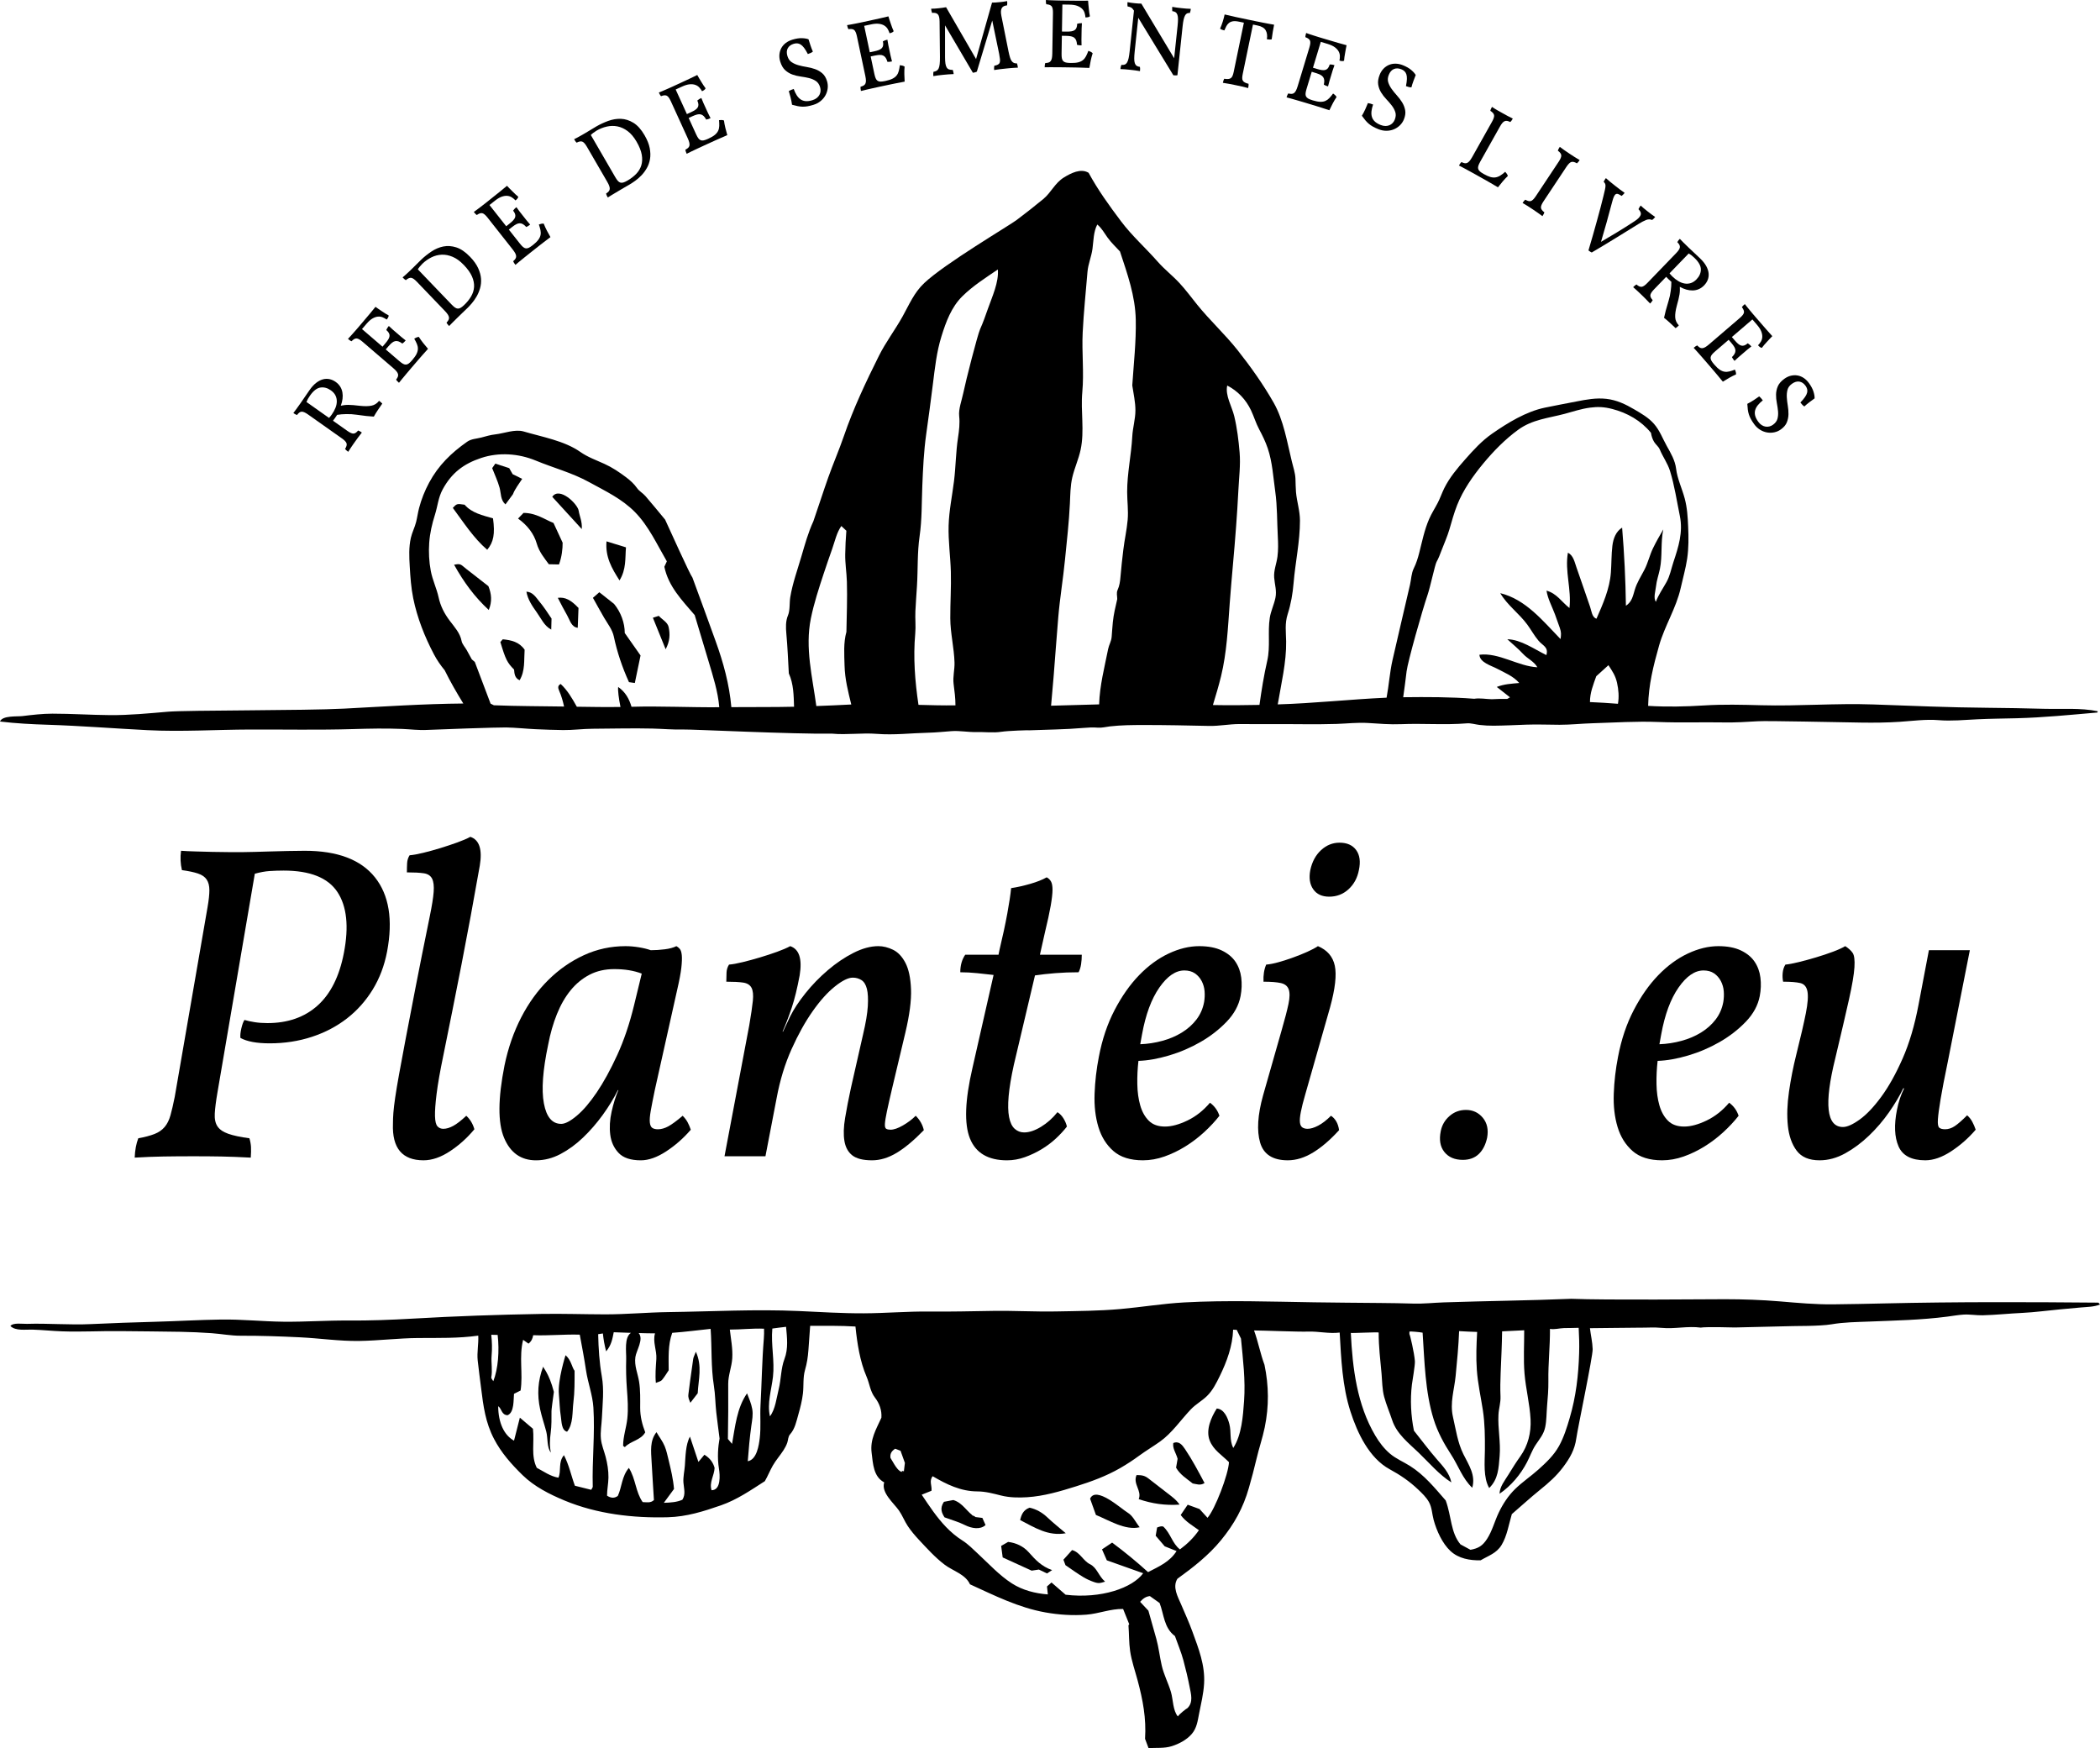 <?xml version="1.0" encoding="utf-8"?>
<!-- Generator: Adobe Illustrator 16.0.0, SVG Export Plug-In . SVG Version: 6.00 Build 0)  -->
<!DOCTYPE svg PUBLIC "-//W3C//DTD SVG 1.1//EN" "http://www.w3.org/Graphics/SVG/1.1/DTD/svg11.dtd">
<svg version="1.1" id="Layer_1" xmlns:x="http://ns.adobe.com/Extensibility/1.0/" xmlns:i="http://ns.adobe.com/AdobeIllustrator/10.0/" xmlns:graph="http://ns.adobe.com/Graphs/1.0/"
	 xmlns="http://www.w3.org/2000/svg" xmlns:xlink="http://www.w3.org/1999/xlink" xmlns:a="http://ns.adobe.com/AdobeSVGViewerExtensions/3.0/"
	 x="0px" y="0px" width="471.407px" height="392.424px" viewBox="0 0 471.407 392.424" enable-background="new 0 0 471.407 392.424"
	 xml:space="preserve">
<g>
	<path d="M46.598,203.611c0.269-1.548,0.404-2.811,0.404-3.788c0-0.975-0.202-1.768-0.606-2.374c-0.404-0.606-1.061-1.06-1.97-1.363
		c-0.909-0.303-2.105-0.556-3.585-0.757c-0.337-1.414-0.404-2.861-0.202-4.343c0.942,0.068,2.036,0.118,3.282,0.151
		c1.245,0.035,2.508,0.068,3.788,0.101c1.278,0.035,2.525,0.05,3.737,0.05s2.255,0,3.131,0c0.672,0,1.548-0.016,2.626-0.05
		c1.076-0.033,2.238-0.066,3.484-0.101c1.245-0.033,2.541-0.066,3.888-0.101c1.346-0.033,2.626-0.05,3.838-0.05
		c7.338,0,12.59,1.987,15.755,5.958c3.164,3.974,4.073,9.528,2.727,16.665c-0.606,3.166-1.684,6.01-3.232,8.534
		c-1.549,2.524-3.468,4.681-5.757,6.464c-2.29,1.785-4.916,3.166-7.877,4.141c-2.964,0.977-6.128,1.465-9.494,1.465
		c-2.896,0-5.085-0.404-6.565-1.212c-0.068-0.538,0-1.245,0.202-2.121c0.202-0.874,0.437-1.515,0.707-1.919
		c0.672,0.202,1.447,0.371,2.323,0.505c0.874,0.136,1.818,0.202,2.828,0.202c4.578,0,8.333-1.312,11.261-3.939
		c2.929-2.625,4.898-6.564,5.908-11.816c1.145-5.924,0.657-10.486-1.464-13.685c-2.121-3.197-6.145-4.797-12.069-4.797
		c-1.078,0-2.121,0.035-3.131,0.101c-1.01,0.068-2.121,0.27-3.333,0.606l-8.383,49.084c-0.338,1.955-0.54,3.535-0.606,4.748
		c-0.068,1.211,0.134,2.172,0.606,2.879c0.47,0.705,1.278,1.262,2.424,1.666c1.144,0.404,2.727,0.74,4.747,1.01
		c0.202,0.674,0.318,1.33,0.354,1.969c0.033,0.641,0.016,1.432-0.051,2.373c-2.56-0.135-4.764-0.219-6.615-0.252
		c-1.853-0.035-3.923-0.051-6.211-0.051c-2.492,0-4.747,0.016-6.767,0.051c-2.02,0.033-4.176,0.117-6.464,0.252
		c0.066-1.682,0.336-3.131,0.808-4.342c1.48-0.27,2.692-0.59,3.636-0.959c0.942-0.369,1.7-0.893,2.272-1.566
		c0.571-0.672,1.01-1.549,1.313-2.625c0.303-1.076,0.622-2.457,0.959-4.143L46.598,203.611z"/>
	<path d="M99.519,236.939c-0.742,3.57-1.247,6.449-1.515,8.635c-0.27,2.189-0.388,3.855-0.354,5
		c0.033,1.146,0.218,1.902,0.556,2.273c0.336,0.369,0.773,0.555,1.313,0.555c0.672,0,1.414-0.219,2.222-0.656
		s1.783-1.195,2.929-2.273c0.875,0.809,1.48,1.818,1.818,3.031c-1.616,1.953-3.452,3.602-5.504,4.947
		c-2.055,1.348-4.024,2.021-5.908,2.021c-4.782,0-7.07-2.729-6.868-8.182c0-0.809,0.033-1.648,0.101-2.525
		c0.066-0.873,0.202-2.002,0.404-3.383c0.202-1.379,0.487-3.096,0.858-5.15c0.369-2.053,0.858-4.68,1.464-7.878
		c0.606-3.197,1.346-7.053,2.222-11.564c0.875-4.511,1.952-9.897,3.232-16.159c0.47-2.289,0.758-4.091,0.858-5.403
		c0.101-1.313-0.017-2.306-0.353-2.979c-0.338-0.672-0.959-1.076-1.869-1.212c-0.909-0.134-2.171-0.202-3.788-0.202
		c0-0.74,0.016-1.43,0.051-2.07c0.033-0.639,0.218-1.228,0.555-1.768c0.808-0.066,1.834-0.252,3.081-0.556
		c1.245-0.303,2.525-0.656,3.838-1.061c1.313-0.404,2.576-0.824,3.788-1.262c1.212-0.437,2.187-0.858,2.929-1.263
		c2.02,0.674,2.727,2.828,2.121,6.464c-1.348,7.676-2.711,15.048-4.09,22.119C102.229,223.508,100.865,230.342,99.519,236.939z"/>
	<path d="M146.987,244.717c-0.404,1.953-0.707,3.502-0.909,4.645c-0.202,1.146-0.27,2.021-0.202,2.627
		c0.066,0.605,0.252,1.01,0.556,1.211c0.303,0.203,0.723,0.305,1.262,0.305c0.74,0,1.515-0.219,2.323-0.656
		c0.808-0.438,1.884-1.229,3.232-2.375c0.47,0.473,0.841,0.961,1.111,1.465c0.268,0.506,0.505,1.061,0.707,1.666
		c-1.616,1.887-3.451,3.502-5.504,4.848c-2.055,1.348-3.957,2.021-5.707,2.021c-2.29,0-3.956-0.557-4.999-1.668
		c-1.045-1.109-1.667-2.473-1.869-4.09c-0.202-1.615-0.101-3.332,0.303-5.15c0.404-1.818,0.909-3.434,1.515-4.848h-0.101
		c-0.943,1.885-2.087,3.754-3.434,5.605c-1.348,1.852-2.812,3.535-4.394,5.049c-1.583,1.516-3.267,2.744-5.05,3.688
		c-1.785,0.941-3.62,1.414-5.504,1.414c-3.368,0-5.757-1.684-7.171-5.051c-1.414-3.365-1.381-8.787,0.101-16.26
		c0.808-3.904,2.053-7.49,3.737-10.757c1.683-3.265,3.72-6.075,6.11-8.433c2.389-2.356,5.05-4.207,7.979-5.555
		c2.929-1.347,6.042-2.021,9.342-2.021c0.942,0,1.935,0.085,2.979,0.253c1.043,0.168,1.935,0.388,2.677,0.656
		c1.01,0,2.053-0.066,3.131-0.202c1.076-0.134,1.952-0.369,2.626-0.707c0.268,0.136,0.521,0.338,0.757,0.606
		c0.235,0.27,0.387,0.741,0.455,1.414c0.066,0.674,0.033,1.615-0.101,2.827c-0.136,1.212-0.438,2.828-0.909,4.849L146.987,244.717z
		 M144.059,218.559c-1.751-0.672-3.805-1.01-6.161-1.01c-2.088,0-3.939,0.421-5.555,1.262c-1.616,0.843-3.03,2.004-4.242,3.484
		c-1.212,1.482-2.239,3.267-3.081,5.354c-0.843,2.088-1.499,4.377-1.969,6.867c-1.212,5.725-1.532,10.117-0.959,13.18
		c0.571,3.064,1.868,4.596,3.888,4.596c0.875,0,2.036-0.605,3.484-1.818c1.447-1.211,2.945-2.961,4.495-5.252
		c1.548-2.287,3.08-5.082,4.595-8.382c1.515-3.298,2.777-7.035,3.788-11.211L144.059,218.559z"/>
	<path d="M200.312,244.111c-0.54,2.289-0.943,4.074-1.212,5.352c-0.27,1.279-0.421,2.223-0.455,2.828
		c-0.035,0.605,0.066,0.977,0.303,1.111c0.235,0.135,0.555,0.201,0.959,0.201c0.74,0,1.667-0.318,2.777-0.959
		c1.111-0.639,2.07-1.363,2.878-2.172c0.942,0.943,1.548,2.021,1.818,3.232c-2.222,2.289-4.259,3.99-6.11,5.1
		c-1.853,1.111-3.686,1.668-5.504,1.668c-2.02,0-3.501-0.371-4.444-1.111c-0.943-0.74-1.532-1.818-1.767-3.232
		c-0.237-1.414-0.187-3.131,0.151-5.15c0.336-2.02,0.773-4.275,1.313-6.768l2.727-12.018c0.606-2.559,0.959-4.662,1.06-6.312
		c0.101-1.649,0.033-2.945-0.202-3.889c-0.237-0.942-0.641-1.599-1.212-1.969c-0.573-0.37-1.229-0.557-1.97-0.557
		c-1.01,0-2.34,0.656-3.989,1.97c-1.651,1.313-3.317,3.165-5,5.556c-1.684,2.391-3.267,5.235-4.747,8.533
		c-1.482,3.301-2.593,6.936-3.333,10.908l-2.525,13.129h-9.191l5.555-29.39c0.404-2.356,0.672-4.191,0.808-5.505
		c0.134-1.312,0.033-2.287-0.303-2.928c-0.338-0.64-0.959-1.026-1.869-1.162c-0.909-0.135-2.171-0.202-3.787-0.202
		c0-0.739,0.016-1.43,0.05-2.07c0.033-0.64,0.218-1.228,0.556-1.768c0.808-0.065,1.833-0.253,3.08-0.556
		c1.245-0.303,2.541-0.656,3.889-1.061c1.346-0.403,2.626-0.823,3.838-1.262c1.212-0.438,2.187-0.859,2.929-1.263
		c2.02,0.674,2.727,2.862,2.121,6.565c-0.54,2.895-1.128,5.302-1.768,7.221c-0.641,1.919-1.33,3.721-2.07,5.403h0.101l1.616-3.435
		c0.808-1.615,1.952-3.348,3.434-5.201c1.48-1.851,3.146-3.567,4.999-5.15c1.851-1.581,3.77-2.879,5.757-3.889
		c1.985-1.01,3.854-1.515,5.605-1.515c1.076,0,2.171,0.271,3.282,0.808c1.111,0.54,2.036,1.516,2.778,2.93
		c0.74,1.414,1.161,3.383,1.262,5.908c0.101,2.524-0.32,5.773-1.262,9.746L200.312,244.111z"/>
	<path d="M227.581,239.061c-0.606,2.762-0.994,5.1-1.162,7.02c-0.168,1.918-0.136,3.484,0.102,4.695
		c0.235,1.213,0.656,2.088,1.263,2.627c0.605,0.539,1.312,0.809,2.12,0.809c1.145,0,2.407-0.42,3.788-1.264
		c1.379-0.84,2.608-1.934,3.687-3.281c0.538,0.338,0.992,0.807,1.363,1.414c0.369,0.605,0.621,1.211,0.757,1.816
		c-0.674,0.877-1.499,1.768-2.474,2.678c-0.978,0.908-2.055,1.717-3.232,2.424c-1.179,0.707-2.424,1.297-3.736,1.768
		c-1.313,0.469-2.644,0.707-3.99,0.707c-4.241,0-7.019-1.633-8.332-4.898c-1.312-3.266-1.128-8.535,0.556-15.807l4.747-20.906
		c-1.146-0.135-2.374-0.269-3.687-0.404c-1.313-0.134-2.575-0.201-3.787-0.201c0-1.549,0.369-2.861,1.11-3.939h7.474l0.202-1.01
		c0.74-3.096,1.329-5.841,1.768-8.231c0.438-2.389,0.723-4.292,0.858-5.707c1.347-0.202,2.777-0.521,4.293-0.959
		c1.515-0.437,2.742-0.924,3.686-1.464c0.404,0.202,0.724,0.505,0.96,0.909c0.235,0.404,0.354,1.027,0.354,1.868
		c0,0.843-0.136,2.038-0.404,3.585c-0.27,1.55-0.707,3.569-1.312,6.06l-1.111,4.949h9.393c0,0.742-0.05,1.449-0.151,2.121
		c-0.101,0.674-0.287,1.279-0.556,1.818c-1.817,0-3.569,0.067-5.252,0.201c-1.684,0.136-3.198,0.303-4.544,0.506L227.581,239.061z"
		/>
	<path d="M269.191,212.397c2.021,0,3.702,0.32,5.05,0.96c1.347,0.641,2.374,1.481,3.081,2.524c0.706,1.045,1.144,2.239,1.312,3.585
		c0.167,1.348,0.117,2.728-0.151,4.141c-0.404,2.088-1.449,4.008-3.131,5.758c-1.684,1.752-3.636,3.266-5.858,4.545
		c-2.222,1.279-4.579,2.289-7.069,3.029c-2.492,0.742-4.781,1.146-6.868,1.213c-0.202,1.75-0.287,3.502-0.252,5.252
		c0.033,1.75,0.252,3.332,0.656,4.746s1.043,2.561,1.919,3.434c0.874,0.877,2.086,1.312,3.636,1.312c1.48,0,3.164-0.453,5.05-1.363
		c1.885-0.908,3.568-2.236,5.05-3.988c1.01,0.74,1.717,1.717,2.121,2.928c-0.943,1.213-2.07,2.424-3.384,3.637
		c-1.312,1.211-2.727,2.289-4.241,3.232s-3.081,1.701-4.696,2.271c-1.616,0.572-3.232,0.859-4.848,0.859
		c-2.828,0-5.034-0.691-6.616-2.07c-1.582-1.381-2.711-3.182-3.383-5.404c-0.674-2.223-0.96-4.713-0.858-7.473
		c0.101-2.762,0.42-5.521,0.959-8.283c0.74-3.904,1.919-7.405,3.535-10.504c1.616-3.096,3.45-5.705,5.504-7.826
		s4.258-3.737,6.616-4.848C264.679,212.953,266.969,212.397,269.191,212.397z M255.96,234.414c1.683-0.065,3.333-0.318,4.949-0.757
		c1.615-0.437,3.08-1.061,4.393-1.868c1.313-0.809,2.407-1.783,3.283-2.93c0.874-1.144,1.446-2.457,1.717-3.938
		c0.134-0.808,0.167-1.616,0.101-2.424c-0.067-0.808-0.287-1.565-0.656-2.272c-0.371-0.707-0.876-1.278-1.515-1.717
		c-0.641-0.438-1.432-0.656-2.374-0.656c-1.953,0-3.822,1.279-5.605,3.838c-1.784,2.56-3.08,6.06-3.888,10.504L255.96,234.414z"/>
	<path d="M287.671,231.385c0.74-2.559,1.262-4.561,1.565-6.01c0.303-1.447,0.318-2.54,0.05-3.281
		c-0.27-0.74-0.858-1.213-1.767-1.414c-0.909-0.203-2.207-0.304-3.889-0.304c-0.068-1.479,0.134-2.76,0.605-3.838
		c0.809-0.065,1.75-0.253,2.828-0.556c1.076-0.303,2.172-0.656,3.282-1.061c1.111-0.403,2.154-0.823,3.131-1.262
		c0.976-0.438,1.768-0.859,2.374-1.263c2.086,0.876,3.349,2.341,3.787,4.394c0.438,2.055,0.084,5.168-1.061,9.342l-5.555,19.492
		c-0.472,1.617-0.808,2.947-1.01,3.99c-0.202,1.045-0.271,1.834-0.202,2.373c0.066,0.539,0.252,0.908,0.556,1.111
		c0.303,0.201,0.689,0.303,1.161,0.303c0.672,0,1.465-0.234,2.373-0.707c0.909-0.471,1.869-1.213,2.879-2.223
		c1.01,0.674,1.616,1.752,1.818,3.232c-1.954,2.156-3.889,3.822-5.808,5c-1.919,1.176-3.822,1.768-5.706,1.768
		c-3.368,0-5.438-1.33-6.212-3.99c-0.774-2.658-0.556-6.176,0.656-10.555L287.671,231.385z M300.7,189.168
		c1.683,0,2.929,0.556,3.737,1.667c0.808,1.111,1.01,2.61,0.605,4.495c-0.338,1.751-1.111,3.181-2.323,4.292
		c-1.212,1.111-2.66,1.667-4.343,1.667c-1.615,0-2.812-0.555-3.585-1.667c-0.775-1.111-0.994-2.541-0.656-4.292
		c0.403-1.884,1.212-3.383,2.424-4.495C297.771,189.724,299.15,189.168,300.7,189.168z"/>
	<path d="M333.826,255.422c-0.338,1.551-0.959,2.762-1.868,3.637c-0.909,0.873-2.105,1.312-3.585,1.312
		c-1.818,0-3.199-0.59-4.142-1.768c-0.943-1.178-1.212-2.742-0.808-4.697c0.269-1.346,0.925-2.473,1.97-3.383
		c1.043-0.908,2.272-1.363,3.687-1.363c1.548,0,2.811,0.59,3.787,1.768C333.841,252.107,334.162,253.604,333.826,255.422z"/>
	<path d="M385.737,212.397c2.021,0,3.702,0.32,5.05,0.96c1.347,0.641,2.374,1.481,3.081,2.524c0.706,1.045,1.144,2.239,1.312,3.585
		c0.167,1.348,0.117,2.728-0.151,4.141c-0.404,2.088-1.449,4.008-3.131,5.758c-1.684,1.752-3.636,3.266-5.858,4.545
		c-2.222,1.279-4.579,2.289-7.069,3.029c-2.492,0.742-4.781,1.146-6.868,1.213c-0.202,1.75-0.287,3.502-0.252,5.252
		c0.033,1.75,0.252,3.332,0.656,4.746s1.043,2.561,1.919,3.434c0.874,0.877,2.086,1.312,3.636,1.312c1.48,0,3.164-0.453,5.05-1.363
		c1.885-0.908,3.568-2.236,5.05-3.988c1.01,0.74,1.717,1.717,2.121,2.928c-0.943,1.213-2.07,2.424-3.384,3.637
		c-1.312,1.211-2.727,2.289-4.241,3.232s-3.081,1.701-4.696,2.271c-1.616,0.572-3.232,0.859-4.848,0.859
		c-2.828,0-5.034-0.691-6.616-2.07c-1.582-1.381-2.711-3.182-3.383-5.404c-0.674-2.223-0.96-4.713-0.858-7.473
		c0.101-2.762,0.42-5.521,0.959-8.283c0.74-3.904,1.919-7.405,3.535-10.504c1.616-3.096,3.45-5.705,5.504-7.826
		s4.258-3.737,6.616-4.848C381.225,212.953,383.515,212.397,385.737,212.397z M372.506,234.414c1.683-0.065,3.333-0.318,4.949-0.757
		c1.615-0.437,3.08-1.061,4.393-1.868c1.313-0.809,2.407-1.783,3.283-2.93c0.874-1.144,1.446-2.457,1.717-3.938
		c0.134-0.808,0.167-1.616,0.101-2.424c-0.067-0.808-0.287-1.565-0.656-2.272c-0.371-0.707-0.876-1.278-1.515-1.717
		c-0.641-0.438-1.432-0.656-2.374-0.656c-1.953,0-3.822,1.279-5.605,3.838c-1.784,2.56-3.08,6.06-3.888,10.504L372.506,234.414z"/>
	<path d="M427.246,244.312c-0.809,1.684-1.869,3.469-3.182,5.354c-1.313,1.885-2.812,3.635-4.494,5.252
		c-1.685,1.615-3.469,2.945-5.354,3.988c-1.886,1.043-3.805,1.566-5.757,1.566c-2.357,0-4.074-0.725-5.15-2.172
		c-1.078-1.447-1.734-3.316-1.97-5.605c-0.236-2.289-0.151-4.83,0.253-7.625c0.403-2.793,0.941-5.537,1.615-8.231
		c1.011-4.04,1.733-7.171,2.172-9.394c0.438-2.221,0.556-3.854,0.354-4.897s-0.742-1.667-1.616-1.868
		c-0.876-0.203-2.155-0.304-3.838-0.304c-0.136-0.606-0.169-1.263-0.101-1.97c0.066-0.707,0.269-1.328,0.605-1.868
		c0.74-0.065,1.733-0.253,2.979-0.556c1.245-0.303,2.541-0.656,3.889-1.061c1.346-0.403,2.608-0.823,3.787-1.262
		c1.178-0.438,2.104-0.859,2.777-1.263c0.74,0.472,1.296,0.978,1.667,1.515c0.369,0.54,0.505,1.616,0.403,3.232
		c-0.101,1.615-0.505,4.006-1.212,7.17c-0.707,3.166-1.734,7.575-3.08,13.23c-2.56,10.303-1.986,15.453,1.717,15.453
		c0.942,0,2.188-0.555,3.737-1.666c1.548-1.111,3.164-2.811,4.848-5.102c1.683-2.287,3.282-5.15,4.797-8.584
		c1.516-3.434,2.71-7.474,3.586-12.119l2.323-12.221h9.19l-4.949,25.047c-0.741,3.57-1.279,6.363-1.615,8.383
		c-0.338,2.02-0.54,3.535-0.606,4.545c-0.067,1.01,0.033,1.633,0.303,1.869c0.269,0.236,0.707,0.354,1.313,0.354
		c0.74,0,1.464-0.236,2.171-0.707s1.632-1.279,2.777-2.424c0.471,0.402,0.858,0.893,1.162,1.463
		c0.303,0.574,0.556,1.162,0.757,1.768c-1.615,1.887-3.451,3.502-5.504,4.848c-2.055,1.348-3.989,2.021-5.808,2.021
		c-3.098,0-5.101-1.043-6.009-3.131c-0.909-2.088-1.027-4.814-0.354-8.182c0.336-1.75,0.874-3.365,1.615-4.848H427.246z"/>
</g>
<g>
	<path d="M67.422,90.569c0.358-0.507,0.708-1.014,1.049-1.523c0.342-0.509,0.691-1.017,1.049-1.523
		c0.486-0.687,0.982-1.223,1.488-1.606c0.506-0.383,1.008-0.639,1.505-0.767c0.497-0.128,0.985-0.14,1.463-0.037
		c0.479,0.104,0.935,0.308,1.369,0.615c0.844,0.597,1.352,1.389,1.521,2.376c0.156,0.906,0.035,1.896-0.363,2.971
		c0.255-0.055,0.502-0.097,0.741-0.127c0.3-0.041,0.617-0.061,0.951-0.061c0.334,0.001,0.705,0.02,1.114,0.055
		c0.409,0.036,0.905,0.088,1.489,0.157c1.058,0.115,1.925,0.104,2.601-0.034c0.676-0.137,1.239-0.499,1.689-1.084
		c0.145,0.102,0.275,0.199,0.392,0.29c0.116,0.091,0.228,0.202,0.335,0.332c-0.324,0.458-0.654,0.939-0.992,1.442
		c-0.337,0.503-0.64,0.995-0.906,1.475c-0.438-0.02-1.002-0.066-1.693-0.138c-0.69-0.072-1.427-0.168-2.21-0.288
		c-0.751-0.114-1.532-0.16-2.344-0.137c-0.656,0.007-1.319,0.062-1.989,0.167c-0.325,0.512-0.636,0.952-0.933,1.321l3.22,2.275
		c0.604,0.426,1.07,0.629,1.4,0.609c0.331-0.02,0.669-0.25,1.018-0.691c0.134,0.041,0.275,0.104,0.422,0.189
		c0.147,0.086,0.288,0.176,0.42,0.27c-0.297,0.369-0.593,0.756-0.889,1.162c-0.296,0.406-0.525,0.724-0.687,0.953l-0.371,0.524
		c-0.136,0.193-0.272,0.391-0.406,0.594c-0.135,0.203-0.265,0.4-0.391,0.592c-0.126,0.191-0.23,0.357-0.312,0.499
		c-0.132-0.094-0.261-0.193-0.385-0.299c-0.124-0.105-0.233-0.219-0.329-0.341c0.317-0.499,0.432-0.911,0.344-1.235
		c-0.088-0.324-0.433-0.699-1.036-1.125l-7.634-5.394c-0.603-0.426-1.078-0.63-1.424-0.614c-0.347,0.018-0.69,0.268-1.031,0.75
		c-0.146-0.049-0.284-0.11-0.413-0.183c-0.129-0.073-0.266-0.161-0.411-0.263c0.14-0.172,0.362-0.467,0.666-0.885
		C66.822,91.411,67.123,90.991,67.422,90.569z M69.108,89.563c-0.112,0.21-0.217,0.435-0.313,0.674l5.065,3.579
		c0.109-0.103,0.203-0.209,0.279-0.318c0.114-0.136,0.227-0.282,0.337-0.439c0.35-0.494,0.625-0.992,0.824-1.492
		c0.2-0.5,0.302-0.989,0.304-1.467c0.003-0.477-0.101-0.926-0.311-1.345s-0.55-0.795-1.021-1.128
		c-0.76-0.537-1.537-0.747-2.333-0.632c-0.796,0.116-1.577,0.716-2.344,1.802C69.4,89.074,69.238,89.33,69.108,89.563z"/>
	<path d="M84.289,68.879c0.2,0.152,0.427,0.313,0.681,0.482c0.253,0.169,0.513,0.343,0.778,0.522
		c0.265,0.179,0.527,0.35,0.785,0.514c0.259,0.164,0.497,0.3,0.715,0.409c0.001,0.157-0.039,0.312-0.122,0.465
		c-0.083,0.153-0.191,0.308-0.326,0.465c-0.277-0.199-0.58-0.367-0.91-0.504c-0.33-0.137-0.685-0.189-1.064-0.155
		c-0.379,0.034-0.78,0.172-1.201,0.414c-0.421,0.242-0.863,0.631-1.325,1.169l-1.039,1.21l4.605,3.953l0.606-0.706
		c0.298-0.347,0.529-0.655,0.692-0.924s0.256-0.52,0.28-0.752c0.024-0.232-0.024-0.459-0.146-0.68
		c-0.122-0.221-0.317-0.447-0.586-0.678c0.081-0.184,0.163-0.342,0.247-0.475c0.084-0.132,0.193-0.276,0.329-0.433
		c0.272,0.273,0.57,0.548,0.896,0.827l1.882,1.616c0.358,0.308,0.693,0.576,1.003,0.803c-0.135,0.157-0.258,0.29-0.37,0.397
		s-0.238,0.209-0.377,0.304c-0.311-0.228-0.592-0.387-0.845-0.478c-0.253-0.09-0.501-0.114-0.744-0.069
		c-0.243,0.045-0.485,0.163-0.727,0.354c-0.242,0.191-0.512,0.461-0.81,0.808l-0.606,0.706l3.042,2.611
		c0.313,0.27,0.588,0.471,0.824,0.605c0.235,0.134,0.459,0.195,0.673,0.184c0.214-0.011,0.428-0.095,0.641-0.253
		c0.213-0.157,0.454-0.393,0.724-0.707l0.086-0.101c0.442-0.515,0.759-0.974,0.948-1.376c0.189-0.402,0.283-0.783,0.282-1.145
		c-0.001-0.361-0.079-0.719-0.231-1.074c-0.152-0.354-0.35-0.743-0.591-1.165c0.201-0.12,0.376-0.211,0.529-0.276
		c0.152-0.063,0.322-0.103,0.509-0.117c0.287,0.46,0.615,0.922,0.985,1.386c0.371,0.464,0.728,0.893,1.072,1.285
		c-0.144,0.168-0.323,0.37-0.535,0.606c-0.212,0.236-0.446,0.498-0.702,0.784c-0.256,0.286-0.519,0.586-0.788,0.9l-1.746,2.034
		c-0.356,0.415-0.707,0.829-1.052,1.243c-0.346,0.414-0.672,0.805-0.979,1.174c-0.307,0.369-0.547,0.665-0.718,0.887
		c-0.325-0.279-0.542-0.514-0.65-0.705c0.181-0.233,0.312-0.448,0.391-0.643c0.079-0.194,0.096-0.389,0.049-0.585
		c-0.046-0.195-0.156-0.401-0.33-0.619c-0.174-0.217-0.423-0.465-0.748-0.744l-6.908-5.93c-0.56-0.481-1.008-0.724-1.344-0.73
		c-0.335-0.005-0.707,0.206-1.114,0.635c-0.119-0.043-0.247-0.114-0.385-0.214c-0.139-0.099-0.275-0.207-0.41-0.322
		c0.156-0.159,0.347-0.364,0.574-0.617c0.227-0.252,0.46-0.514,0.702-0.784c0.242-0.27,0.468-0.528,0.68-0.774l0.519-0.605
		c0.991-1.154,1.798-2.106,2.422-2.855S84.059,69.168,84.289,68.879z"/>
	<path d="M90.372,62.272c0.117-0.092,0.26-0.214,0.431-0.367c0.17-0.153,0.349-0.314,0.535-0.482
		c0.187-0.168,0.375-0.345,0.567-0.529l0.543-0.521c0.352-0.337,0.698-0.68,1.04-1.028c0.341-0.348,0.682-0.685,1.023-1.013
		c0.703-0.675,1.479-1.295,2.326-1.863s1.737-0.946,2.671-1.136c0.934-0.189,1.909-0.122,2.925,0.202
		c1.017,0.324,2.052,1.035,3.105,2.132c0.828,0.863,1.429,1.708,1.804,2.536c0.375,0.828,0.588,1.616,0.641,2.363
		c0.052,0.748-0.02,1.462-0.217,2.142c-0.197,0.68-0.458,1.299-0.782,1.856s-0.677,1.06-1.057,1.506
		c-0.38,0.446-0.72,0.813-1.018,1.099l-1.039,0.997c-0.395,0.378-0.784,0.756-1.167,1.135c-0.384,0.378-0.747,0.736-1.087,1.074
		c-0.341,0.338-0.608,0.609-0.8,0.814c-0.296-0.309-0.49-0.563-0.58-0.764c0.203-0.215,0.354-0.416,0.451-0.602
		s0.133-0.378,0.106-0.577s-0.117-0.415-0.269-0.648c-0.152-0.233-0.376-0.504-0.672-0.813l-6.303-6.569
		c-0.511-0.533-0.933-0.818-1.267-0.856s-0.724,0.137-1.17,0.524c-0.113-0.055-0.234-0.138-0.363-0.25
		C90.621,62.52,90.495,62.399,90.372,62.272z M101.354,68.342c0.286,0.298,0.54,0.525,0.761,0.682
		c0.221,0.156,0.439,0.239,0.653,0.249s0.435-0.054,0.662-0.19c0.228-0.136,0.49-0.348,0.789-0.634
		c0.64-0.613,1.154-1.255,1.544-1.926c0.39-0.67,0.608-1.376,0.655-2.117c0.046-0.74-0.107-1.519-0.461-2.336
		c-0.354-0.817-0.965-1.678-1.834-2.584c-0.828-0.863-1.665-1.473-2.508-1.83s-1.668-0.518-2.473-0.482
		c-0.805,0.036-1.574,0.236-2.308,0.602c-0.734,0.366-1.399,0.835-1.995,1.408c-0.192,0.184-0.39,0.399-0.593,0.646
		c-0.204,0.247-0.354,0.458-0.452,0.633L101.354,68.342z"/>
	<path d="M113.809,41.707c0.167,0.188,0.359,0.39,0.575,0.604s0.438,0.436,0.663,0.662c0.226,0.227,0.45,0.445,0.672,0.655
		c0.222,0.21,0.43,0.39,0.623,0.539c-0.029,0.154-0.099,0.299-0.209,0.433c-0.11,0.134-0.247,0.265-0.409,0.393
		c-0.233-0.248-0.499-0.471-0.796-0.669s-0.636-0.317-1.015-0.356c-0.379-0.039-0.799,0.019-1.259,0.175
		c-0.46,0.156-0.968,0.454-1.525,0.893l-1.252,0.988l3.759,4.765l0.73-0.576c0.359-0.283,0.645-0.541,0.856-0.774
		c0.211-0.232,0.351-0.46,0.419-0.684c0.068-0.223,0.064-0.455-0.012-0.695c-0.077-0.24-0.225-0.5-0.444-0.778
		c0.114-0.165,0.225-0.305,0.333-0.418c0.108-0.114,0.243-0.234,0.405-0.362c0.215,0.32,0.455,0.648,0.72,0.984l1.536,1.948
		c0.293,0.371,0.569,0.698,0.831,0.981c-0.163,0.128-0.309,0.234-0.44,0.319c-0.13,0.084-0.273,0.16-0.429,0.226
		c-0.261-0.283-0.507-0.493-0.738-0.631c-0.231-0.137-0.47-0.208-0.716-0.21s-0.507,0.066-0.781,0.207
		c-0.274,0.142-0.591,0.354-0.951,0.637l-0.73,0.576l2.483,3.147c0.256,0.325,0.486,0.576,0.692,0.752
		c0.205,0.177,0.414,0.28,0.625,0.311s0.438-0.011,0.677-0.125s0.521-0.299,0.846-0.555l0.104-0.083
		c0.533-0.42,0.931-0.81,1.194-1.168c0.263-0.358,0.429-0.714,0.497-1.069c0.068-0.354,0.061-0.721-0.021-1.099
		c-0.082-0.377-0.2-0.796-0.356-1.256c0.22-0.079,0.411-0.135,0.572-0.169c0.162-0.033,0.335-0.04,0.522-0.018
		c0.192,0.507,0.426,1.023,0.7,1.55c0.274,0.526,0.542,1.016,0.805,1.467c-0.174,0.137-0.388,0.301-0.642,0.492
		s-0.534,0.402-0.84,0.634s-0.622,0.476-0.946,0.732l-2.104,1.66c-0.429,0.338-0.853,0.677-1.271,1.017
		c-0.419,0.339-0.814,0.661-1.187,0.964s-0.664,0.547-0.875,0.732c-0.265-0.336-0.433-0.608-0.503-0.816
		c0.223-0.194,0.392-0.379,0.507-0.555c0.115-0.175,0.169-0.363,0.161-0.564c-0.008-0.2-0.076-0.424-0.205-0.671
		c-0.129-0.246-0.326-0.538-0.591-0.874l-5.639-7.147c-0.457-0.58-0.85-0.904-1.178-0.975s-0.733,0.066-1.215,0.409
		c-0.108-0.065-0.221-0.16-0.337-0.285c-0.117-0.124-0.23-0.255-0.34-0.395c0.183-0.125,0.41-0.291,0.682-0.496
		c0.271-0.204,0.551-0.416,0.84-0.634c0.289-0.218,0.56-0.428,0.815-0.629l0.626-0.494c1.194-0.942,2.169-1.72,2.925-2.336
		C113.01,42.375,113.528,41.947,113.809,41.707z"/>
	<path d="M128.875,31.253c0.135-0.061,0.303-0.146,0.505-0.255c0.202-0.108,0.413-0.222,0.634-0.342
		c0.221-0.12,0.446-0.246,0.676-0.379l0.651-0.378c0.421-0.245,0.839-0.495,1.253-0.753c0.414-0.257,0.825-0.504,1.234-0.741
		c0.843-0.489,1.743-0.909,2.701-1.259s1.912-0.507,2.864-0.471c0.952,0.037,1.883,0.333,2.794,0.889
		c0.912,0.556,1.749,1.491,2.512,2.807c0.6,1.035,0.984,1.999,1.152,2.891c0.168,0.893,0.188,1.708,0.062,2.448
		c-0.126,0.739-0.365,1.416-0.717,2.029c-0.353,0.614-0.752,1.153-1.2,1.618c-0.447,0.464-0.909,0.869-1.383,1.212
		c-0.475,0.344-0.892,0.62-1.249,0.827l-1.246,0.723c-0.473,0.274-0.94,0.549-1.403,0.826s-0.899,0.539-1.311,0.786
		c-0.412,0.247-0.735,0.448-0.97,0.601c-0.215-0.37-0.342-0.663-0.382-0.879c0.248-0.161,0.442-0.32,0.581-0.478
		c0.139-0.158,0.219-0.336,0.24-0.536c0.021-0.2-0.016-0.43-0.108-0.693c-0.092-0.262-0.246-0.579-0.46-0.949l-4.568-7.875
		c-0.371-0.639-0.713-1.016-1.028-1.132c-0.314-0.116-0.735-0.039-1.261,0.232c-0.098-0.08-0.195-0.189-0.293-0.329
		C129.057,31.553,128.963,31.406,128.875,31.253z M138.106,39.751c0.208,0.358,0.4,0.639,0.579,0.842
		c0.178,0.204,0.37,0.336,0.575,0.396s0.435,0.051,0.688-0.028c0.253-0.078,0.559-0.221,0.917-0.429
		c0.766-0.445,1.418-0.947,1.956-1.506c0.537-0.559,0.917-1.193,1.137-1.902c0.221-0.708,0.256-1.501,0.105-2.379
		c-0.15-0.877-0.541-1.858-1.17-2.944c-0.601-1.035-1.268-1.825-2.003-2.372c-0.735-0.546-1.498-0.897-2.289-1.054
		c-0.791-0.156-1.585-0.143-2.384,0.039c-0.8,0.182-1.557,0.48-2.272,0.896c-0.23,0.133-0.473,0.296-0.729,0.487
		c-0.256,0.191-0.453,0.361-0.589,0.508L138.106,39.751z"/>
	<path d="M156.518,16.834c0.118,0.222,0.256,0.463,0.415,0.723c0.159,0.26,0.322,0.527,0.487,0.801
		c0.165,0.273,0.331,0.539,0.497,0.795c0.166,0.257,0.325,0.481,0.477,0.671c-0.065,0.143-0.167,0.267-0.306,0.371
		c-0.139,0.104-0.303,0.199-0.491,0.285c-0.168-0.297-0.373-0.577-0.615-0.84c-0.242-0.263-0.542-0.458-0.901-0.587
		s-0.78-0.171-1.264-0.129c-0.484,0.042-1.048,0.21-1.693,0.504l-1.451,0.662l2.52,5.521l0.846-0.386
		c0.417-0.189,0.755-0.373,1.016-0.548c0.261-0.176,0.451-0.364,0.57-0.564c0.119-0.201,0.17-0.427,0.153-0.679
		c-0.017-0.251-0.1-0.539-0.247-0.861c0.15-0.133,0.291-0.242,0.423-0.327s0.292-0.169,0.48-0.255
		c0.132,0.362,0.288,0.737,0.465,1.126l1.03,2.257c0.196,0.43,0.387,0.813,0.574,1.15c-0.188,0.086-0.356,0.154-0.503,0.205
		s-0.304,0.09-0.47,0.117c-0.187-0.336-0.375-0.6-0.566-0.788c-0.192-0.188-0.407-0.313-0.646-0.375
		c-0.239-0.062-0.509-0.056-0.808,0.016c-0.3,0.072-0.659,0.203-1.075,0.393l-0.847,0.386l1.665,3.647
		c0.171,0.376,0.336,0.674,0.493,0.895c0.157,0.22,0.335,0.37,0.534,0.45c0.199,0.08,0.428,0.093,0.688,0.039
		c0.259-0.053,0.578-0.166,0.954-0.338l0.121-0.055c0.618-0.282,1.097-0.565,1.438-0.851c0.34-0.285,0.585-0.592,0.736-0.92
		c0.15-0.328,0.231-0.686,0.241-1.072c0.01-0.386-0.005-0.821-0.047-1.305c0.232-0.024,0.431-0.034,0.596-0.028
		c0.165,0.006,0.335,0.042,0.511,0.107c0.067,0.538,0.171,1.095,0.312,1.671s0.286,1.116,0.433,1.616
		c-0.202,0.092-0.449,0.201-0.74,0.326c-0.292,0.125-0.614,0.264-0.966,0.417c-0.353,0.152-0.717,0.315-1.093,0.486l-2.438,1.113
		c-0.497,0.227-0.989,0.455-1.477,0.686c-0.488,0.23-0.948,0.449-1.381,0.655c-0.434,0.206-0.775,0.374-1.024,0.503
		c-0.178-0.389-0.276-0.693-0.294-0.912c0.262-0.136,0.471-0.276,0.625-0.419s0.25-0.313,0.291-0.51c0.04-0.196,0.027-0.43-0.04-0.7
		c-0.066-0.27-0.188-0.6-0.366-0.989l-3.779-8.282c-0.307-0.672-0.611-1.081-0.913-1.227c-0.302-0.146-0.728-0.11-1.277,0.108
		c-0.089-0.089-0.176-0.208-0.26-0.356c-0.084-0.148-0.163-0.303-0.236-0.464c0.208-0.079,0.467-0.185,0.78-0.319
		c0.312-0.134,0.634-0.273,0.966-0.417c0.332-0.143,0.646-0.283,0.941-0.417l0.726-0.331c1.383-0.631,2.516-1.156,3.396-1.574
		S156.188,17,156.518,16.834z"/>
	<path d="M177.885,8.902c0.791-0.241,1.498-0.352,2.121-0.333s1.12,0.103,1.49,0.252c0.125,0.41,0.276,0.881,0.454,1.414
		c0.177,0.533,0.353,0.98,0.525,1.345c-0.134,0.118-0.306,0.225-0.517,0.319c-0.21,0.095-0.415,0.173-0.612,0.233
		c-0.298-0.573-0.577-1.032-0.836-1.378c-0.26-0.345-0.518-0.598-0.776-0.759c-0.257-0.161-0.515-0.248-0.774-0.262
		c-0.259-0.014-0.522,0.021-0.791,0.102c-0.636,0.194-1.082,0.53-1.337,1.009c-0.255,0.479-0.28,1.058-0.073,1.736
		c0.189,0.622,0.506,1.081,0.952,1.377c0.445,0.297,0.959,0.526,1.541,0.688c0.582,0.163,1.197,0.295,1.846,0.398
		c0.649,0.104,1.272,0.261,1.869,0.473c0.597,0.211,1.135,0.522,1.615,0.932c0.479,0.41,0.838,1.003,1.075,1.78
		c0.164,0.537,0.21,1.083,0.139,1.637c-0.071,0.554-0.24,1.073-0.51,1.556s-0.634,0.911-1.092,1.282s-0.998,0.651-1.62,0.84
		c-0.495,0.151-0.937,0.258-1.326,0.323c-0.39,0.064-0.759,0.092-1.109,0.083c-0.35-0.009-0.709-0.05-1.079-0.123
		s-0.791-0.176-1.264-0.31c-0.079-0.562-0.189-1.116-0.332-1.659c-0.142-0.543-0.273-1.012-0.394-1.408
		c0.142-0.089,0.316-0.177,0.522-0.263c0.205-0.085,0.4-0.156,0.583-0.212c0.191,0.529,0.408,0.987,0.651,1.376
		c0.242,0.39,0.526,0.701,0.851,0.933c0.326,0.233,0.708,0.372,1.146,0.416s0.954-0.024,1.547-0.205
		c0.396-0.12,0.723-0.286,0.983-0.496s0.458-0.444,0.596-0.703c0.138-0.258,0.22-0.534,0.246-0.828
		c0.026-0.293-0.006-0.589-0.096-0.885c-0.193-0.636-0.513-1.102-0.958-1.398c-0.445-0.296-0.956-0.515-1.531-0.657
		c-0.575-0.141-1.189-0.255-1.841-0.342c-0.652-0.087-1.276-0.236-1.873-0.448s-1.14-0.536-1.628-0.975
		c-0.488-0.438-0.864-1.087-1.126-1.949c-0.168-0.551-0.226-1.085-0.175-1.602s0.195-0.993,0.433-1.429
		c0.238-0.435,0.566-0.813,0.986-1.134S177.306,9.079,177.885,8.902z"/>
	<path d="M199.429,3.675c0.066,0.243,0.149,0.508,0.248,0.796c0.099,0.289,0.199,0.584,0.301,0.887
		c0.102,0.303,0.206,0.598,0.312,0.885c0.106,0.287,0.212,0.54,0.319,0.759c-0.094,0.126-0.221,0.224-0.379,0.295
		s-0.339,0.128-0.541,0.171c-0.1-0.326-0.238-0.644-0.417-0.953c-0.179-0.309-0.43-0.566-0.752-0.769
		c-0.322-0.204-0.724-0.337-1.206-0.401s-1.069-0.022-1.762,0.125l-1.561,0.331l1.259,5.937l0.91-0.193
		c0.447-0.095,0.818-0.2,1.111-0.314c0.292-0.115,0.519-0.257,0.679-0.427c0.16-0.169,0.259-0.379,0.297-0.629
		c0.038-0.249,0.02-0.547-0.054-0.895c0.175-0.097,0.337-0.173,0.484-0.227C198.825,9,199,8.951,199.202,8.908
		c0.051,0.382,0.121,0.782,0.209,1.201l0.514,2.427c0.098,0.462,0.201,0.878,0.31,1.248c-0.203,0.043-0.381,0.073-0.536,0.091
		c-0.155,0.018-0.316,0.022-0.484,0.012c-0.108-0.369-0.236-0.667-0.382-0.893c-0.146-0.226-0.329-0.395-0.549-0.506
		s-0.484-0.165-0.792-0.16c-0.308,0.005-0.687,0.055-1.134,0.149l-0.91,0.193l0.832,3.922c0.086,0.405,0.181,0.731,0.287,0.98
		c0.105,0.25,0.247,0.435,0.423,0.556s0.397,0.184,0.663,0.188c0.265,0.004,0.6-0.037,1.004-0.123l0.13-0.027
		c0.665-0.141,1.194-0.313,1.588-0.518c0.395-0.204,0.701-0.45,0.919-0.738c0.218-0.287,0.375-0.619,0.469-0.994
		c0.094-0.374,0.173-0.802,0.237-1.284c0.232,0.026,0.428,0.061,0.588,0.102c0.159,0.042,0.318,0.113,0.476,0.216
		c-0.052,0.54-0.071,1.106-0.059,1.699c0.013,0.594,0.037,1.151,0.071,1.672c-0.216,0.046-0.481,0.098-0.793,0.157
		c-0.312,0.059-0.657,0.124-1.034,0.197c-0.377,0.072-0.769,0.151-1.173,0.237l-2.622,0.556c-0.535,0.113-1.065,0.229-1.59,0.348
		c-0.526,0.119-1.023,0.232-1.491,0.339c-0.468,0.106-0.838,0.196-1.109,0.269c-0.089-0.419-0.119-0.737-0.089-0.955
		c0.286-0.076,0.52-0.167,0.701-0.273c0.181-0.106,0.312-0.25,0.395-0.435c0.082-0.183,0.12-0.414,0.114-0.692
		c-0.006-0.278-0.053-0.626-0.142-1.045l-1.888-8.906c-0.153-0.722-0.361-1.188-0.624-1.396c-0.263-0.208-0.687-0.266-1.271-0.172
		c-0.068-0.106-0.127-0.241-0.176-0.404c-0.05-0.163-0.093-0.332-0.129-0.505c0.22-0.031,0.496-0.079,0.83-0.142
		c0.333-0.063,0.678-0.128,1.034-0.196s0.692-0.136,1.01-0.203l0.78-0.165c1.488-0.315,2.707-0.582,3.658-0.798
		C198.417,3.92,199.071,3.766,199.429,3.675z"/>
	<path d="M210.707,1.854c0.543-0.054,1.1-0.132,1.668-0.234l6.731,11.636l3.584-12.669c0.252,0.004,0.53-0.005,0.832-0.028
		c0.302-0.022,0.6-0.049,0.894-0.079c0.293-0.029,0.573-0.061,0.836-0.095c0.264-0.034,0.541-0.08,0.832-0.139
		c0.016,0.162,0.024,0.32,0.025,0.476c0,0.156-0.013,0.317-0.041,0.483c-0.264,0.026-0.496,0.083-0.695,0.17
		c-0.199,0.086-0.356,0.221-0.471,0.403c-0.116,0.182-0.185,0.419-0.208,0.711c-0.023,0.292,0.01,0.656,0.099,1.092l1.604,8.009
		c0.113,0.538,0.224,0.979,0.333,1.325c0.108,0.345,0.236,0.615,0.381,0.808c0.146,0.193,0.311,0.329,0.497,0.407
		s0.412,0.111,0.678,0.099c0.061,0.157,0.106,0.32,0.138,0.487c0.032,0.167,0.055,0.325,0.07,0.472
		c-0.178,0.003-0.377,0.012-0.599,0.026s-0.45,0.03-0.686,0.046s-0.479,0.037-0.728,0.062l-0.639,0.064
		c-0.397,0.04-0.849,0.088-1.354,0.147c-0.506,0.058-0.949,0.121-1.328,0.188c-0.013-0.132-0.018-0.288-0.013-0.466
		c0.004-0.178,0.021-0.343,0.051-0.495c0.35-0.064,0.623-0.151,0.82-0.26c0.197-0.109,0.33-0.259,0.4-0.452s0.089-0.447,0.057-0.763
		s-0.094-0.714-0.187-1.195l-1.55-7.48l-3.458,11.477c-0.24,0.127-0.536,0.209-0.888,0.245l-6.252-10.638l0.003,7.146
		c0,0.594,0.03,1.077,0.089,1.449c0.06,0.373,0.155,0.664,0.288,0.873s0.31,0.351,0.533,0.425c0.222,0.074,0.497,0.11,0.823,0.106
		c0.061,0.158,0.107,0.327,0.14,0.509c0.033,0.183,0.055,0.325,0.065,0.428c-0.356,0.005-0.758,0.027-1.207,0.065
		c-0.449,0.038-0.835,0.073-1.158,0.105s-0.698,0.073-1.123,0.124c-0.426,0.05-0.784,0.104-1.075,0.164
		c-0.01-0.103-0.018-0.247-0.021-0.432c-0.004-0.185,0.008-0.36,0.036-0.527c0.291-0.059,0.531-0.142,0.721-0.25
		c0.189-0.108,0.339-0.279,0.45-0.512c0.11-0.234,0.188-0.561,0.236-0.981c0.047-0.42,0.066-0.964,0.059-1.631l-0.081-7.917
		c-0.006-0.801-0.134-1.34-0.385-1.62s-0.685-0.388-1.302-0.326c-0.059-0.142-0.104-0.301-0.137-0.476s-0.055-0.329-0.068-0.46
		c0.224,0.007,0.49-0.001,0.799-0.024C210.133,1.908,210.427,1.882,210.707,1.854z"/>
	<path d="M244.255,0.154c0.01,0.251,0.031,0.528,0.063,0.832s0.063,0.614,0.096,0.932c0.031,0.318,0.067,0.629,0.106,0.932
		c0.04,0.303,0.087,0.574,0.143,0.811c-0.12,0.102-0.266,0.169-0.436,0.203c-0.171,0.034-0.359,0.05-0.565,0.046
		c-0.024-0.34-0.089-0.681-0.194-1.022c-0.105-0.341-0.292-0.647-0.561-0.917c-0.27-0.271-0.632-0.49-1.086-0.66
		c-0.455-0.17-1.037-0.261-1.746-0.272l-1.595-0.026l-0.098,6.068l0.93,0.015c0.457,0.007,0.842-0.012,1.153-0.059
		c0.311-0.046,0.562-0.135,0.757-0.265s0.338-0.312,0.43-0.547c0.093-0.234,0.142-0.529,0.147-0.884
		c0.192-0.056,0.367-0.094,0.522-0.113s0.336-0.028,0.543-0.024c-0.036,0.384-0.057,0.79-0.063,1.217l-0.04,2.48
		c-0.008,0.473-0.001,0.901,0.023,1.286c-0.207-0.003-0.388-0.014-0.543-0.031c-0.154-0.017-0.312-0.049-0.475-0.096
		c-0.023-0.384-0.081-0.703-0.173-0.956c-0.092-0.252-0.232-0.458-0.422-0.616s-0.436-0.269-0.736-0.333
		c-0.302-0.063-0.682-0.1-1.14-0.107l-0.93-0.015l-0.065,4.009c-0.007,0.414,0.014,0.753,0.062,1.02
		c0.047,0.267,0.144,0.479,0.288,0.636c0.146,0.157,0.347,0.268,0.604,0.331c0.257,0.063,0.593,0.099,1.006,0.105l0.133,0.002
		c0.679,0.011,1.233-0.039,1.664-0.15c0.43-0.111,0.783-0.283,1.061-0.515c0.277-0.231,0.503-0.52,0.679-0.864
		c0.175-0.344,0.348-0.744,0.518-1.199c0.221,0.078,0.403,0.154,0.551,0.23c0.146,0.077,0.284,0.182,0.415,0.317
		c-0.171,0.515-0.316,1.062-0.437,1.644s-0.221,1.13-0.304,1.646c-0.221-0.004-0.49-0.012-0.808-0.024s-0.668-0.025-1.052-0.039
		s-0.782-0.024-1.195-0.03l-2.681-0.043c-0.546-0.009-1.089-0.014-1.628-0.016s-1.049-0.002-1.528-0.002
		c-0.48,0-0.86,0.004-1.141,0.015c0.007-0.428,0.049-0.745,0.126-0.951c0.295-0.01,0.543-0.046,0.744-0.11
		c0.2-0.063,0.36-0.175,0.481-0.335c0.12-0.16,0.209-0.376,0.266-0.649c0.056-0.272,0.087-0.623,0.094-1.051l0.147-9.103
		c0.013-0.738-0.087-1.238-0.297-1.5c-0.21-0.261-0.609-0.412-1.199-0.451c-0.043-0.119-0.07-0.263-0.082-0.434
		c-0.012-0.169-0.017-0.343-0.014-0.521c0.222,0.019,0.501,0.034,0.841,0.047c0.34,0.013,0.69,0.026,1.052,0.039
		c0.361,0.014,0.705,0.022,1.03,0.028l0.797,0.013c1.521,0.025,2.769,0.038,3.743,0.039C243.213,0.167,243.885,0.163,244.255,0.154z
		"/>
	<path d="M263.147,1.542c0.319,0.064,0.667,0.119,1.04,0.166c0.374,0.047,0.715,0.087,1.023,0.12s0.661,0.066,1.059,0.101
		c0.397,0.035,0.744,0.053,1.041,0.055c-0.016,0.147-0.04,0.3-0.071,0.46c-0.031,0.16-0.078,0.319-0.14,0.476
		c-0.249-0.027-0.46,0.003-0.633,0.089c-0.173,0.086-0.323,0.244-0.451,0.476s-0.235,0.543-0.321,0.935
		c-0.086,0.392-0.161,0.889-0.225,1.491l-1.16,10.97c-0.122,0.032-0.265,0.046-0.428,0.044c-0.163-0.003-0.325-0.012-0.487-0.029
		l-7.879-12.906l-0.806,7.622c-0.065,0.617-0.098,1.137-0.098,1.56s0.045,0.766,0.136,1.028s0.23,0.455,0.418,0.579
		c0.188,0.124,0.428,0.201,0.722,0.232c0.03,0.137,0.045,0.28,0.044,0.428c-0.001,0.148-0.013,0.326-0.034,0.531
		c-0.335-0.065-0.699-0.123-1.096-0.172c-0.396-0.049-0.755-0.091-1.078-0.125s-0.701-0.071-1.136-0.109
		c-0.434-0.039-0.792-0.058-1.073-0.058c0.02-0.19,0.045-0.363,0.076-0.515c0.031-0.153,0.075-0.293,0.134-0.42
		c0.294,0.031,0.545,0.006,0.754-0.076c0.209-0.082,0.386-0.241,0.529-0.479c0.145-0.237,0.261-0.562,0.349-0.977
		s0.165-0.929,0.23-1.546l0.962-9.097l-0.076-0.12c-0.179-0.286-0.358-0.479-0.54-0.581c-0.183-0.101-0.456-0.185-0.82-0.254
		c-0.026-0.166-0.038-0.338-0.034-0.516s0.012-0.325,0.024-0.443c0.218,0.053,0.472,0.098,0.766,0.137
		c0.292,0.039,0.578,0.072,0.857,0.102c0.587,0.062,1.082,0.092,1.483,0.09l7.366,12.272l0.771-7.291
		c0.063-0.602,0.094-1.104,0.092-1.505c-0.002-0.401-0.049-0.729-0.141-0.984c-0.093-0.255-0.231-0.444-0.419-0.568
		c-0.188-0.124-0.428-0.201-0.722-0.232c-0.018-0.254-0.027-0.445-0.028-0.571C263.126,1.804,263.132,1.674,263.147,1.542z"/>
	<path d="M279.227,5.092l-1.106-0.229c-0.563-0.117-1.022-0.144-1.374-0.082c-0.353,0.063-0.647,0.19-0.883,0.383
		c-0.236,0.192-0.429,0.432-0.578,0.717s-0.299,0.602-0.445,0.948c-0.159-0.033-0.33-0.083-0.512-0.151
		c-0.183-0.068-0.331-0.151-0.445-0.251c0.22-0.482,0.419-1.006,0.597-1.573c0.178-0.566,0.319-1.102,0.424-1.608
		c0.602,0.155,1.396,0.338,2.386,0.551c0.989,0.213,2.033,0.433,3.132,0.661l1.627,0.337c0.534,0.111,1.045,0.213,1.531,0.306
		c0.485,0.093,0.936,0.179,1.35,0.257c0.413,0.078,0.773,0.142,1.08,0.19c-0.204,0.983-0.386,2.077-0.544,3.28
		c-0.175,0.04-0.355,0.055-0.542,0.046c-0.187-0.009-0.366-0.031-0.54-0.067c0.133-0.787,0.048-1.449-0.256-1.987
		c-0.303-0.538-0.91-0.901-1.82-1.09l-1.042-0.216l-2.292,11.062c-0.075,0.361-0.116,0.666-0.122,0.914s0.038,0.453,0.133,0.616
		c0.094,0.163,0.247,0.3,0.457,0.412c0.211,0.111,0.488,0.21,0.832,0.296c0.03,0.218,0.002,0.536-0.084,0.956
		c-0.457-0.125-0.927-0.241-1.41-0.349c-0.482-0.108-0.955-0.209-1.418-0.305c-0.463-0.096-0.952-0.194-1.467-0.292
		c-0.515-0.1-0.978-0.177-1.388-0.231c0.087-0.419,0.187-0.722,0.302-0.91c0.35,0.058,0.644,0.077,0.881,0.059
		c0.237-0.019,0.436-0.083,0.595-0.194c0.158-0.11,0.287-0.279,0.388-0.507c0.1-0.229,0.188-0.523,0.263-0.885L279.227,5.092z"/>
	<path d="M302.281,10.154c-0.059,0.245-0.114,0.517-0.166,0.817c-0.053,0.301-0.107,0.608-0.164,0.922
		c-0.057,0.315-0.107,0.624-0.153,0.926c-0.045,0.303-0.073,0.576-0.085,0.819c-0.144,0.065-0.302,0.09-0.475,0.076
		c-0.174-0.014-0.359-0.051-0.557-0.111c0.069-0.333,0.102-0.679,0.094-1.036c-0.008-0.357-0.104-0.702-0.288-1.036
		c-0.185-0.334-0.473-0.645-0.863-0.933c-0.392-0.288-0.926-0.535-1.604-0.74l-1.526-0.462l-1.759,5.809l0.891,0.27
		c0.438,0.132,0.813,0.219,1.125,0.259c0.312,0.041,0.579,0.025,0.801-0.046c0.223-0.072,0.41-0.208,0.563-0.408
		c0.153-0.2,0.281-0.47,0.384-0.81c0.201-0.001,0.379,0.011,0.533,0.034c0.155,0.024,0.331,0.065,0.529,0.125
		c-0.14,0.359-0.271,0.744-0.396,1.153l-0.719,2.374c-0.137,0.453-0.247,0.867-0.33,1.243c-0.197-0.06-0.368-0.119-0.513-0.179
		c-0.145-0.059-0.287-0.133-0.43-0.223c0.082-0.376,0.114-0.698,0.096-0.966c-0.02-0.268-0.099-0.504-0.237-0.708
		s-0.345-0.378-0.617-0.522c-0.272-0.144-0.628-0.283-1.065-0.415l-0.891-0.27l-1.162,3.837c-0.12,0.396-0.193,0.729-0.221,0.998
		c-0.028,0.27,0.007,0.5,0.104,0.691c0.096,0.191,0.259,0.353,0.489,0.484s0.543,0.257,0.939,0.377l0.127,0.039
		c0.649,0.197,1.197,0.301,1.642,0.312c0.443,0.011,0.83-0.057,1.161-0.204c0.329-0.147,0.626-0.362,0.889-0.645
		c0.264-0.283,0.539-0.62,0.827-1.011c0.19,0.135,0.346,0.259,0.466,0.372c0.12,0.114,0.225,0.253,0.313,0.419
		c-0.306,0.448-0.596,0.935-0.871,1.46c-0.274,0.526-0.522,1.026-0.743,1.5c-0.212-0.064-0.469-0.146-0.771-0.245
		s-0.635-0.208-1-0.326c-0.366-0.119-0.746-0.237-1.142-0.357l-2.565-0.777c-0.523-0.158-1.044-0.312-1.562-0.461
		c-0.519-0.149-1.008-0.29-1.469-0.422c-0.462-0.132-0.829-0.231-1.102-0.298c0.124-0.41,0.251-0.703,0.382-0.88
		c0.286,0.072,0.535,0.104,0.745,0.099s0.396-0.069,0.556-0.191c0.16-0.121,0.304-0.305,0.433-0.551s0.255-0.575,0.38-0.984
		l2.638-8.713c0.214-0.707,0.256-1.215,0.126-1.524c-0.131-0.31-0.474-0.564-1.03-0.763c-0.009-0.126,0.005-0.272,0.04-0.439
		c0.035-0.167,0.078-0.335,0.13-0.504c0.207,0.079,0.473,0.17,0.796,0.276c0.322,0.105,0.656,0.214,1,0.326
		c0.345,0.112,0.672,0.215,0.983,0.309l0.763,0.231c1.456,0.44,2.652,0.795,3.589,1.063
		C301.276,9.881,301.923,10.061,302.281,10.154z"/>
	<path d="M314.934,14.646c0.768,0.308,1.389,0.664,1.863,1.068c0.475,0.404,0.809,0.781,1.003,1.129
		c-0.159,0.398-0.336,0.86-0.53,1.386c-0.195,0.526-0.339,0.986-0.433,1.378c-0.179,0.008-0.379-0.017-0.603-0.074
		s-0.432-0.125-0.623-0.202c0.126-0.633,0.196-1.166,0.21-1.598c0.014-0.432-0.029-0.791-0.129-1.078
		c-0.101-0.287-0.247-0.516-0.44-0.689c-0.192-0.173-0.42-0.312-0.681-0.416c-0.616-0.247-1.175-0.264-1.674-0.05
		c-0.499,0.214-0.88,0.65-1.144,1.308c-0.241,0.603-0.281,1.16-0.12,1.67c0.162,0.51,0.419,1.011,0.771,1.501
		c0.352,0.491,0.749,0.979,1.19,1.466c0.44,0.487,0.828,1,1.161,1.539c0.333,0.539,0.559,1.118,0.676,1.738
		c0.118,0.62,0.026,1.307-0.275,2.061c-0.209,0.521-0.515,0.976-0.916,1.363c-0.402,0.388-0.859,0.686-1.372,0.895
		s-1.064,0.313-1.653,0.316c-0.59,0.003-1.187-0.117-1.789-0.358c-0.48-0.192-0.893-0.385-1.236-0.578s-0.649-0.403-0.917-0.629
		c-0.267-0.227-0.522-0.483-0.765-0.771s-0.507-0.632-0.791-1.033c0.29-0.488,0.55-0.988,0.779-1.501s0.421-0.961,0.574-1.345
		c0.167,0.019,0.357,0.06,0.571,0.121c0.214,0.062,0.41,0.128,0.589,0.2c-0.182,0.532-0.3,1.025-0.354,1.481
		c-0.055,0.455-0.028,0.875,0.08,1.261s0.318,0.732,0.633,1.041c0.313,0.309,0.759,0.578,1.335,0.809
		c0.384,0.154,0.743,0.23,1.077,0.229c0.335-0.001,0.636-0.059,0.905-0.174c0.269-0.115,0.505-0.279,0.71-0.491
		c0.204-0.212,0.363-0.463,0.479-0.75c0.247-0.617,0.29-1.181,0.128-1.691c-0.161-0.51-0.422-1-0.782-1.47
		c-0.361-0.47-0.769-0.943-1.222-1.419c-0.454-0.476-0.847-0.983-1.18-1.522s-0.554-1.132-0.66-1.779
		c-0.107-0.647,0.007-1.389,0.342-2.225c0.214-0.535,0.503-0.987,0.866-1.359s0.774-0.652,1.232-0.843s0.95-0.279,1.479-0.267
		C313.828,14.303,314.373,14.421,314.934,14.646z"/>
	<path d="M333.144,39.101c0.541,0.304,1.012,0.513,1.413,0.628c0.4,0.115,0.781,0.146,1.141,0.095
		c0.359-0.052,0.713-0.184,1.061-0.396c0.347-0.211,0.725-0.499,1.132-0.863c0.157,0.173,0.282,0.328,0.375,0.464
		c0.092,0.137,0.164,0.296,0.215,0.477c-0.396,0.371-0.783,0.784-1.165,1.238c-0.383,0.455-0.732,0.889-1.05,1.303
		c-0.193-0.108-0.426-0.244-0.699-0.405c-0.273-0.162-0.575-0.34-0.906-0.535c-0.332-0.194-0.678-0.393-1.038-0.595l-2.337-1.312
		c-0.477-0.268-0.951-0.53-1.425-0.788c-0.474-0.258-0.922-0.5-1.344-0.729s-0.759-0.405-1.011-0.529
		c0.21-0.374,0.397-0.632,0.562-0.776c0.265,0.132,0.501,0.217,0.707,0.257c0.206,0.04,0.4,0.018,0.583-0.066
		s0.363-0.232,0.542-0.445c0.179-0.213,0.373-0.506,0.583-0.879l4.457-7.938c0.361-0.644,0.512-1.131,0.452-1.461
		c-0.061-0.33-0.341-0.652-0.841-0.967c0.019-0.125,0.063-0.265,0.134-0.42c0.07-0.155,0.149-0.31,0.235-0.464
		c0.187,0.121,0.379,0.246,0.577,0.375l0.627,0.377l1.101,0.618c0.412,0.231,0.81,0.451,1.193,0.657
		c0.383,0.207,0.775,0.406,1.177,0.597c-0.21,0.374-0.397,0.632-0.563,0.776c-0.265-0.131-0.497-0.215-0.697-0.251
		c-0.199-0.036-0.388-0.019-0.562,0.052c-0.176,0.071-0.347,0.203-0.515,0.397c-0.169,0.193-0.347,0.458-0.534,0.792l-4.425,7.88
		c-0.202,0.361-0.347,0.669-0.431,0.926c-0.086,0.257-0.102,0.489-0.049,0.697s0.178,0.4,0.374,0.579
		c0.196,0.178,0.475,0.368,0.835,0.57L333.144,39.101z"/>
	<path d="M349.911,36.274c0.409-0.615,0.595-1.089,0.56-1.423c-0.035-0.333-0.291-0.676-0.767-1.027
		c0.053-0.213,0.198-0.498,0.436-0.855c0.651,0.486,1.384,0.999,2.195,1.538c0.394,0.262,0.773,0.51,1.141,0.745
		s0.743,0.463,1.129,0.683c-0.237,0.357-0.443,0.601-0.619,0.732c-0.509-0.302-0.924-0.405-1.245-0.308
		c-0.321,0.097-0.686,0.453-1.095,1.068l-5.171,7.787c-0.409,0.615-0.596,1.089-0.56,1.423c0.035,0.334,0.291,0.677,0.767,1.028
		c-0.054,0.213-0.198,0.498-0.435,0.855c-0.714-0.527-1.446-1.04-2.196-1.539c-0.356-0.237-0.74-0.487-1.15-0.75
		c-0.409-0.264-0.782-0.489-1.119-0.677c0.237-0.356,0.443-0.601,0.619-0.732c0.509,0.302,0.924,0.405,1.245,0.308
		c0.321-0.097,0.686-0.452,1.095-1.067L349.911,36.274z"/>
	<path d="M361.886,45.37c-0.397,1.53-0.812,3.056-1.241,4.579c-0.392,1.403-0.809,2.851-1.253,4.343
		c1.22-0.712,2.408-1.42,3.565-2.125c1.296-0.784,2.606-1.612,3.934-2.484c0.723-0.464,1.18-0.912,1.371-1.345
		c0.19-0.433,0.036-0.893-0.463-1.381c0.065-0.155,0.147-0.307,0.245-0.455c0.099-0.148,0.184-0.269,0.258-0.362
		c0.236,0.225,0.468,0.431,0.695,0.62c0.228,0.189,0.475,0.388,0.741,0.599c0.267,0.21,0.567,0.443,0.903,0.698
		c0.335,0.255,0.639,0.471,0.912,0.649c-0.101,0.128-0.205,0.248-0.312,0.36c-0.107,0.112-0.229,0.219-0.364,0.319
		c-0.433-0.19-0.888-0.192-1.364-0.004c-0.478,0.188-1.049,0.489-1.715,0.904c-1.734,1.078-3.469,2.15-5.203,3.217
		c-1.735,1.067-3.497,2.127-5.286,3.18c-0.233-0.109-0.479-0.264-0.733-0.465c0.331-1.111,0.655-2.22,0.972-3.324
		s0.617-2.179,0.904-3.222c0.287-1.043,0.558-2.043,0.812-2.998c0.255-0.956,0.481-1.844,0.679-2.667
		c0.141-0.584,0.251-1.052,0.331-1.403c0.079-0.351,0.122-0.637,0.127-0.859c0.006-0.221-0.025-0.396-0.094-0.525
		c-0.067-0.128-0.174-0.269-0.317-0.42c0.075-0.167,0.159-0.321,0.253-0.463c0.093-0.143,0.177-0.26,0.25-0.353
		c0.213,0.206,0.518,0.47,0.913,0.791s0.779,0.628,1.15,0.921c0.741,0.585,1.457,1.121,2.146,1.607
		c-0.184,0.232-0.409,0.458-0.677,0.679c-0.297-0.196-0.55-0.335-0.759-0.415c-0.21-0.081-0.393-0.074-0.55,0.018
		c-0.157,0.092-0.302,0.28-0.431,0.563C362.156,44.432,362.023,44.839,361.886,45.37z"/>
	<path d="M378.965,55.487c0.446,0.431,0.895,0.854,1.347,1.269c0.45,0.415,0.899,0.838,1.346,1.269
		c0.605,0.584,1.06,1.156,1.362,1.715c0.302,0.559,0.479,1.093,0.529,1.604s-0.012,0.995-0.186,1.452
		c-0.176,0.458-0.447,0.877-0.816,1.26c-0.718,0.744-1.578,1.125-2.58,1.143c-0.919,0.016-1.879-0.254-2.881-0.811
		c0.015,0.26,0.02,0.511,0.014,0.751c-0.006,0.303-0.034,0.619-0.085,0.949c-0.053,0.33-0.127,0.694-0.224,1.093
		c-0.098,0.398-0.225,0.881-0.382,1.448c-0.274,1.028-0.396,1.887-0.362,2.576c0.033,0.688,0.306,1.3,0.816,1.834
		c-0.123,0.127-0.239,0.242-0.347,0.343c-0.108,0.101-0.234,0.195-0.379,0.281c-0.403-0.39-0.828-0.79-1.274-1.199
		c-0.445-0.41-0.886-0.783-1.32-1.12c0.087-0.43,0.218-0.98,0.395-1.652c0.176-0.671,0.383-1.385,0.62-2.142
		c0.227-0.725,0.391-1.489,0.491-2.295c0.093-0.649,0.139-1.313,0.138-1.992c-0.457-0.399-0.845-0.773-1.164-1.123l-2.738,2.837
		c-0.513,0.532-0.784,0.962-0.814,1.292c-0.031,0.329,0.145,0.699,0.528,1.11c-0.061,0.126-0.145,0.256-0.252,0.388
		s-0.217,0.257-0.33,0.374c-0.319-0.35-0.657-0.701-1.013-1.055c-0.356-0.354-0.636-0.628-0.837-0.823l-0.463-0.446
		c-0.17-0.165-0.345-0.329-0.525-0.492c-0.181-0.164-0.355-0.323-0.525-0.476c-0.17-0.154-0.318-0.282-0.445-0.384
		c0.112-0.117,0.23-0.229,0.354-0.335c0.123-0.106,0.252-0.198,0.387-0.273c0.445,0.389,0.835,0.564,1.168,0.527
		c0.334-0.037,0.757-0.321,1.27-0.853l6.492-6.726c0.513-0.531,0.786-0.969,0.822-1.315c0.036-0.345-0.159-0.723-0.584-1.133
		c0.07-0.137,0.152-0.264,0.244-0.38c0.092-0.117,0.199-0.239,0.322-0.366c0.149,0.165,0.407,0.429,0.774,0.793
		C378.224,54.767,378.593,55.128,378.965,55.487z M379.703,57.307c-0.19-0.143-0.396-0.28-0.618-0.412l-4.308,4.462
		c0.086,0.124,0.177,0.232,0.272,0.324c0.117,0.134,0.244,0.267,0.383,0.4c0.436,0.42,0.886,0.768,1.35,1.042
		c0.465,0.274,0.933,0.448,1.403,0.523c0.472,0.075,0.931,0.041,1.377-0.103s0.87-0.423,1.27-0.837
		c0.646-0.669,0.973-1.406,0.979-2.21c0.007-0.804-0.468-1.667-1.425-2.591C380.142,57.67,379.915,57.471,379.703,57.307z"/>
	<path d="M397.848,75.46c-0.182,0.174-0.375,0.375-0.58,0.6c-0.206,0.225-0.418,0.455-0.635,0.689
		c-0.217,0.235-0.426,0.468-0.626,0.698c-0.201,0.231-0.372,0.446-0.513,0.644c-0.156-0.022-0.303-0.086-0.441-0.19
		c-0.139-0.105-0.275-0.236-0.41-0.393c0.238-0.244,0.451-0.518,0.637-0.823s0.29-0.648,0.314-1.029
		c0.023-0.38-0.052-0.797-0.227-1.25c-0.175-0.454-0.492-0.949-0.954-1.487l-1.038-1.21l-4.606,3.951l0.605,0.706
		c0.298,0.347,0.567,0.622,0.809,0.824c0.241,0.202,0.475,0.332,0.7,0.392c0.226,0.059,0.457,0.045,0.694-0.041
		s0.49-0.246,0.759-0.476c0.17,0.107,0.314,0.212,0.432,0.316c0.118,0.103,0.244,0.233,0.379,0.39
		c-0.312,0.228-0.629,0.48-0.954,0.759l-1.883,1.615c-0.358,0.308-0.674,0.598-0.946,0.87c-0.135-0.157-0.247-0.299-0.336-0.426
		c-0.09-0.127-0.171-0.267-0.243-0.419c0.272-0.272,0.472-0.527,0.601-0.763c0.128-0.236,0.188-0.478,0.181-0.725
		c-0.007-0.247-0.087-0.504-0.239-0.772c-0.152-0.269-0.377-0.577-0.675-0.924l-0.606-0.706l-3.043,2.61
		c-0.313,0.269-0.555,0.51-0.723,0.722s-0.263,0.425-0.284,0.638c-0.022,0.213,0.029,0.437,0.152,0.672
		c0.123,0.234,0.319,0.509,0.589,0.822l0.087,0.101c0.442,0.516,0.847,0.897,1.216,1.146c0.368,0.248,0.731,0.399,1.089,0.453
		c0.356,0.054,0.723,0.032,1.097-0.065c0.373-0.097,0.787-0.233,1.24-0.408c0.088,0.216,0.152,0.404,0.192,0.564
		s0.054,0.334,0.039,0.521c-0.498,0.213-1.005,0.468-1.52,0.763c-0.515,0.296-0.992,0.584-1.433,0.864
		c-0.145-0.168-0.317-0.375-0.518-0.621c-0.201-0.246-0.424-0.517-0.669-0.813c-0.244-0.297-0.501-0.602-0.771-0.915l-1.744-2.035
		c-0.356-0.415-0.712-0.824-1.068-1.229c-0.357-0.404-0.694-0.786-1.013-1.146c-0.317-0.359-0.573-0.641-0.768-0.844
		c0.325-0.279,0.59-0.458,0.795-0.536c0.203,0.215,0.396,0.376,0.576,0.484c0.18,0.108,0.37,0.154,0.57,0.138
		s0.421-0.094,0.662-0.232c0.24-0.139,0.523-0.347,0.849-0.626l6.91-5.927c0.561-0.48,0.868-0.886,0.926-1.217
		c0.057-0.331-0.097-0.73-0.458-1.198c0.061-0.11,0.15-0.227,0.27-0.349c0.119-0.122,0.246-0.24,0.381-0.355
		c0.133,0.178,0.308,0.398,0.522,0.661c0.216,0.263,0.438,0.533,0.669,0.813c0.229,0.279,0.45,0.542,0.662,0.789l0.519,0.605
		c0.99,1.154,1.809,2.097,2.454,2.827C397.147,74.689,397.596,75.189,397.848,75.46z"/>
	<path d="M406.1,86.037c0.482,0.671,0.815,1.305,0.998,1.901c0.183,0.596,0.263,1.093,0.24,1.491
		c-0.348,0.25-0.745,0.545-1.192,0.884s-0.814,0.649-1.104,0.93c-0.154-0.089-0.311-0.217-0.468-0.386
		c-0.158-0.168-0.297-0.337-0.418-0.504c0.446-0.467,0.792-0.878,1.035-1.235c0.244-0.357,0.4-0.683,0.47-0.979
		s0.069-0.568-0.001-0.817s-0.188-0.489-0.351-0.716c-0.388-0.54-0.851-0.853-1.386-0.941c-0.536-0.087-1.092,0.075-1.667,0.489
		c-0.528,0.379-0.86,0.827-0.998,1.344s-0.189,1.078-0.156,1.681c0.034,0.604,0.106,1.229,0.217,1.876
		c0.111,0.647,0.162,1.289,0.154,1.922c-0.009,0.633-0.13,1.243-0.363,1.829s-0.68,1.116-1.339,1.59
		c-0.456,0.328-0.957,0.547-1.505,0.658c-0.547,0.111-1.093,0.118-1.638,0.018c-0.544-0.1-1.065-0.307-1.564-0.621
		c-0.499-0.314-0.938-0.735-1.316-1.263c-0.303-0.42-0.546-0.804-0.732-1.151c-0.187-0.348-0.332-0.689-0.436-1.023
		c-0.104-0.334-0.182-0.688-0.231-1.062s-0.088-0.805-0.113-1.296c0.508-0.256,0.995-0.538,1.464-0.848s0.871-0.585,1.207-0.827
		c0.13,0.106,0.27,0.243,0.417,0.41s0.276,0.328,0.389,0.484c-0.438,0.352-0.803,0.704-1.094,1.059s-0.494,0.724-0.609,1.106
		c-0.116,0.383-0.124,0.79-0.024,1.218c0.099,0.429,0.329,0.895,0.691,1.399c0.241,0.335,0.503,0.593,0.786,0.771
		c0.282,0.179,0.568,0.292,0.857,0.339c0.288,0.047,0.575,0.036,0.862-0.034c0.286-0.069,0.556-0.194,0.808-0.375
		c0.539-0.388,0.878-0.84,1.016-1.357c0.137-0.517,0.18-1.071,0.129-1.661c-0.052-0.59-0.142-1.208-0.269-1.854
		c-0.127-0.645-0.187-1.284-0.178-1.917c0.008-0.633,0.141-1.252,0.398-1.855c0.257-0.604,0.752-1.168,1.483-1.694
		c0.468-0.336,0.954-0.563,1.461-0.682c0.506-0.118,1.003-0.134,1.491-0.049c0.488,0.085,0.952,0.275,1.392,0.569
		C405.351,85.153,405.747,85.545,406.1,86.037z"/>
</g>
<g>
	<path fill-rule="evenodd" clip-rule="evenodd" d="M218.896,340.546c-1.831-1.017-2.642-3.117-4.89-3.812
		c-0.552,0.105-1.319,0.253-2.112,0.4c-1.036,1.516-0.413,2.602,0.131,3.486c1.553,0.573,3.165,1.022,4.649,1.766
		c1.361,0.679,3.344,1.09,4.557-0.038c-0.223-0.503-0.465-1.051-0.708-1.6C219.875,340.667,219.336,340.6,218.896,340.546
		C217.065,339.529,219.336,340.6,218.896,340.546z"/>
	<path fill-rule="evenodd" clip-rule="evenodd" d="M253.097,339.538c-1.452-0.872-7.09-6.059-8.393-3.106
		c0.453,1.264,0.896,2.494,1.311,3.652c2.891,1.171,6.581,3.532,9.819,2.756C254.798,341.532,254.32,340.274,253.097,339.538
		C252.018,338.891,254.32,340.274,253.097,339.538z"/>
	<path fill-rule="evenodd" clip-rule="evenodd" d="M257.771,331.871c-0.886-0.683-1.567-0.726-2.639-0.741
		c-0.881,2.008,1.249,3.486,0.487,5.405c3.034,1.026,5.945,1.449,9.171,1.228c-0.762-1.143-1.812-1.853-2.896-2.698
		C260.525,333.993,259.15,332.929,257.771,331.871C257.395,331.582,259.917,333.516,257.771,331.871z"/>
	<path fill-rule="evenodd" clip-rule="evenodd" d="M230.96,348.488c-1.201-1.361-2.879-2.152-4.661-2.35
		c-0.472,0.271-1.008,0.581-1.558,0.896c0.113,0.859,0.214,1.632,0.34,2.584c2.177,0.993,4.255,1.941,6.5,2.966
		c0.428-0.064,1.039-0.156,1.63-0.244c0.616,0.297,1.177,0.566,1.815,0.873c0.3-0.197,0.592-0.388,1.149-0.753
		C233.805,351.651,232.381,350.102,230.96,348.488C229.961,347.354,232.381,350.102,230.96,348.488z"/>
	<path fill-rule="evenodd" clip-rule="evenodd" d="M266.013,325.297c-0.639-0.945-1.362-1.884-2.633-1.358
		c-0.216,1.227,0.648,2.277,0.97,3.546c-0.103,0.591-0.222,1.284-0.343,1.983c0.865,1.547,2.346,2.45,3.729,3.545
		c0.857,0.137,1.687,0.529,2.66-0.09C269.008,330.318,267.661,327.747,266.013,325.297
		C265.791,324.967,266.542,326.083,266.013,325.297z"/>
	<path fill-rule="evenodd" clip-rule="evenodd" d="M244.688,351.142c-1.562-0.771-2.229-2.688-4.027-3.176
		c-0.696,0.776-1.319,1.47-1.944,2.164c0.203,0.54,0.366,0.982,0.462,1.229c1.314,0.884,2.592,1.833,3.95,2.649
		c0.757,0.457,1.553,0.82,2.386,1.115c1.137,0.403,1.449,0.257,2.553-0.067C246.595,353.784,246.266,351.92,244.688,351.142
		C243.125,350.37,246.266,351.92,244.688,351.142z"/>
	<path fill-rule="evenodd" clip-rule="evenodd" d="M235.13,340.649c-1.191-1.134-2.536-1.874-4.004-2.199
		c-1.429,0.511-1.839,1.582-2.124,2.779c3.34,1.732,6.316,3.662,10.241,2.961C237.734,342.902,236.375,341.836,235.13,340.649
		C233.939,339.516,236.375,341.836,235.13,340.649z"/>
	<path fill-rule="evenodd" clip-rule="evenodd" d="M137.792,142.896c0.742,3.507,1.878,6.885,3.401,10.237
		c0.354,0.051,0.723,0.104,1.314,0.188c0.421-2.021,0.822-3.95,1.284-6.176c-1.126-1.599-2.212-3.144-3.545-5.042
		c0.004-2.254-0.869-4.674-2.403-6.536c-1.225-0.967-2.208-1.746-3.312-2.618c-0.481,0.423-0.917,0.803-1.432,1.255
		c0.848,1.494,1.654,3.012,2.527,4.492C136.418,140.042,137.462,141.336,137.792,142.896
		C138.534,146.403,137.572,141.854,137.792,142.896z"/>
	<path fill-rule="evenodd" clip-rule="evenodd" d="M120.476,121.985c0.564,1.958,1.748,3.332,2.729,4.681
		c0.848,0.018,1.5,0.03,2.275,0.046c0.631-1.664,0.831-3.52,0.82-4.884c-0.792-1.709-1.354-2.924-2.049-4.428
		c-1.927-0.747-3.868-2.246-6.727-2.26c-0.376,0.386-0.78,0.803-1.233,1.27C118.377,117.912,119.842,119.794,120.476,121.985
		C121.04,123.943,119.842,119.794,120.476,121.985z"/>
	<path fill-rule="evenodd" clip-rule="evenodd" d="M109.369,123.417c1.445-1.742,1.768-3.548,1.305-7.05
		c-2.316-0.68-4.755-1.186-6.381-3.068c-1.734-0.25-1.734-0.25-2.646,0.71C104.034,117.224,106.304,120.793,109.369,123.417z"/>
	<path fill-rule="evenodd" clip-rule="evenodd" d="M115.146,110.942c0.476-1.239,1.365-2.335,2.075-3.446
		c-0.843-0.414-1.532-0.751-2.143-1.052c-0.319-0.558-0.586-1.026-0.769-1.349c-1.159-0.379-2.116-0.691-3.121-1.021
		c-0.265,0.38-0.48,0.69-0.704,1.013c0.548,1.436,1.251,2.896,1.657,4.378c0.36,1.317,0.184,2.781,1.325,3.761L115.146,110.942z"/>
	<path fill-rule="evenodd" clip-rule="evenodd" d="M109.637,131.585c-1.335-1.042-2.67-2.084-4.006-3.127
		c-0.56-0.437-1.136-0.859-1.668-1.329c-0.743-0.656-1.132-0.499-2.031-0.36c2.153,3.873,4.581,7.211,7.787,10.162
		C110.501,135.005,110.339,133.34,109.637,131.585z"/>
	<path fill-rule="evenodd" clip-rule="evenodd" d="M112.321,144.126c1.178,3.92,1.527,4.615,3.079,6.181
		c0.077,0.955,0.152,1.91,1.243,2.398c1.269-2.133,0.96-4.479,1.123-6.857c-1.223-1.757-2.981-2.148-4.907-2.336L112.321,144.126z"
		/>
	<path fill-rule="evenodd" clip-rule="evenodd" d="M140.517,122.873c-1.505-0.464-2.776-0.856-4.369-1.347
		c-0.292,3.478,1.158,6.028,2.922,8.765C140.614,127.803,140.316,125.28,140.517,122.873z"/>
	<path fill-rule="evenodd" clip-rule="evenodd" d="M129.905,114.669c-0.23-1.551-4.349-5.52-5.934-3.141
		c2.211,2.418,4.343,4.748,6.622,7.24C130.737,117.115,130.077,115.827,129.905,114.669z"/>
	<path fill-rule="evenodd" clip-rule="evenodd" d="M125.218,134.203c0.684,1.343,1.373,2.67,2.119,3.979
		c0.608,1.068,0.918,2.582,2.352,2.746c0.062-1.612,0.12-3.082,0.173-4.452C128.125,134.654,126.851,133.999,125.218,134.203z"/>
	<path fill-rule="evenodd" clip-rule="evenodd" d="M118.167,132.815c0.305,1.773,1.308,3.224,2.33,4.657
		c0.985,1.382,1.668,3.031,3.244,3.862c0.026-0.933,0.044-1.622,0.068-2.478c-0.903-1.37-1.729-2.607-2.766-3.869
		C120.227,133.994,119.593,132.905,118.167,132.815z"/>
	<path fill-rule="evenodd" clip-rule="evenodd" d="M150.097,140.769c-0.233-1.108-1.471-1.675-2.209-2.517
		c-0.487,0.155-0.849,0.269-1.328,0.422c0.939,2.319,1.823,4.505,2.865,7.075C150.403,143.906,150.433,142.365,150.097,140.769z"/>
	<path fill-rule="evenodd" clip-rule="evenodd" d="M155.609,305.066c-0.246,1.691-0.486,3.383-0.712,5.077
		c-0.125,0.94-0.246,1.881-0.361,2.823c-0.103,0.838,0.143,1.177,0.435,1.939c0.711-0.919,1.235-1.6,1.651-2.138
		c0.159-3.114,1.061-6.054-0.412-9.325C155.908,304.24,155.671,304.642,155.609,305.066
		C155.199,307.884,155.671,304.642,155.609,305.066z"/>
	<path fill-rule="evenodd" clip-rule="evenodd" d="M126.952,304.223c0,0-1.795,5.609-1.492,8.773
		c0.16,1.677,0.171,3.354,0.442,5.021c0.166,1.019,0.104,3.068,1.395,3.38c1.412-1.685,1.156-4.492,1.416-6.562
		c0.299-2.376,0.27-4.721,0.27-7.11C128.37,306.928,128.234,305.317,126.952,304.223z"/>
	<path fill-rule="evenodd" clip-rule="evenodd" d="M121.941,306.764c-1.22,3.183-1.405,6.312-0.685,9.631
		c0.364,1.677,0.927,3.294,1.364,4.952c0.397,1.507,0.102,3.563,1.04,4.727c-0.323-1.465-0.233-2.96-0.042-4.435
		c0.214-1.652,0.18-3.223,0.18-4.881c-0.038,0.003,0.334-2.967,0.536-4.302C123.232,308.173,121.85,307.001,121.941,306.764z"/>
	<path fill-rule="evenodd" clip-rule="evenodd" d="M10.76,162.697c7.453,0.24,14.862,0.832,22.309,1.211
		c7.681,0.392,15.403-0.117,23.094-0.141c7.686-0.025,15.332,0.135,23.017-0.098c3.698-0.111,7.415-0.191,11.112-0.036
		c1.87,0.078,3.724,0.328,5.598,0.224c1.844-0.103,15.886-0.592,17.735-0.556c2.23,0.043,4.45,0.297,6.678,0.396
		c2.03,0.089,4.079,0.167,6.111,0.191c2.21,0.027,4.413-0.284,6.627-0.295c4.471-0.021,8.967-0.151,13.436-0.042
		c2.296,0.056,4.541,0.271,6.843,0.21c2.096-0.056,24.818,1.074,33.446,0.931c3.377,0.315,6.71-0.219,10.083,0.049
		c3.84,0.305,7.679-0.165,11.517-0.257c1.77-0.042,3.473-0.227,5.234-0.356c1.824-0.133,3.689,0.252,5.531,0.206
		c1.788-0.045,3.838,0.214,5.592-0.053c1.661-0.252,6.218-0.388,6.349-0.338c4.041-0.166,8.035-0.177,12.081-0.531
		c1.082-0.095,2.176-0.155,3.263-0.067c0.925,0.075,1.815-0.174,2.74-0.282c2.496-0.288,5.012-0.307,7.521-0.31
		c4.918-0.006,9.824,0.104,14.742,0.207c2.283,0.047,4.501-0.419,6.785-0.422c2.533-0.003,5.065,0.038,7.6,0.018
		c4.747-0.037,9.508,0.107,14.254-0.047c2.336-0.077,4.662-0.353,7.002-0.211c2.507,0.152,4.924,0.372,7.439,0.267
		c4.936-0.208,9.886,0.217,14.815-0.188c0.857-0.072,1.929,0.258,2.79,0.357c1.063,0.122,2.119,0.187,3.188,0.177
		c2.447-0.024,4.892-0.147,7.336-0.237c2.493-0.093,4.974,0.024,7.463,0.028c2.481,0.003,4.952-0.273,7.432-0.345
		c4.886-0.142,9.83-0.478,14.716-0.282c4.947,0.198,9.848,0.013,14.795,0.099c2.536,0.043,5.015-0.11,7.542-0.264
		c2.3-0.139,17.895,0.226,23.259,0.3c2.887,0.04,5.727,0.015,8.607-0.175c2.872-0.189,5.843-0.608,8.718-0.371
		c2.913,0.241,5.814-0.055,8.729-0.193c2.934-0.14,5.873-0.162,8.812-0.236c6.068-0.154,12.081-0.765,18.125-1.288
		c0.026-0.096,0.047-0.19,0.07-0.286c-3.894-0.794-8.1-0.442-12.071-0.546c-4.232-0.111-8.467-0.196-12.702-0.229
		c-8.546-0.066-17.065-0.443-25.605-0.747c-8.421-0.3-16.814,0.41-25.235,0.177c-4.246-0.118-8.502-0.224-12.745,0.045
		c-4.215,0.267-8.348,0.354-12.565,0.097c0.094-4.705,1.177-9.023,2.452-13.522c1.264-4.462,3.858-8.42,4.874-13.003
		c0.479-2.155,1.106-4.325,1.433-6.507c0.354-2.384,0.33-4.802,0.225-7.203c-0.093-2.159-0.216-4.239-0.776-6.334
		c-0.577-2.162-1.669-4.46-1.929-6.659c-0.222-1.866-1.188-3.499-2.09-5.107c-0.945-1.688-1.585-3.506-2.881-4.979
		c-1.234-1.407-2.793-2.285-4.384-3.223c-2.002-1.18-3.981-2.127-6.318-2.388c-2.257-0.251-4.451,0.149-6.658,0.584
		c-2.385,0.468-4.784,0.903-7.161,1.402c-4.212,0.883-8.317,3.404-11.811,5.832c-2.314,1.607-4.188,3.668-6.045,5.772
		c-1.759,1.994-3.499,4.061-4.69,6.457c-0.535,1.078-0.912,2.221-1.465,3.292c-0.64,1.238-1.401,2.395-1.955,3.678
		c-1.048,2.43-1.556,4.996-2.204,7.547c-0.304,1.192-0.67,2.374-1.22,3.477c-0.569,1.145-0.569,2.467-0.853,3.691
		c-0.653,2.822-1.314,5.641-1.973,8.462c-0.66,2.82-1.313,5.642-1.956,8.466c-0.632,2.786-0.797,5.618-1.328,8.424
		c-8.154,0.364-16.269,1.269-24.432,1.51c0.765-4.603,1.958-9.441,1.883-14.126c-0.035-2.139-0.327-4.026,0.344-6.121
		c0.721-2.254,1.13-4.595,1.325-6.95c0.389-4.685,1.432-9.319,1.435-14.038c0.002-2.235-0.699-4.251-0.891-6.431
		c-0.087-0.998-0.075-2.01-0.119-3.01c-0.057-1.298-0.504-2.593-0.81-3.849c-1.065-4.348-1.839-9.257-4.075-13.188
		c-2.323-4.09-5.16-8.081-8.075-11.77c-2.842-3.596-6.249-6.705-9.118-10.267c-1.311-1.627-2.55-3.315-3.973-4.848
		c-1.548-1.671-3.362-3.065-4.868-4.781c-2.712-3.086-5.753-5.774-8.222-9.052c-2.668-3.542-5.171-7.004-7.291-10.903
		c-1.757-1.073-3.99,0.087-5.562,1.057c-2.018,1.243-2.854,3.388-4.628,4.843c-1.958,1.607-3.949,3.184-5.976,4.703
		c-1.765,1.322-16.086,9.758-20.732,14.145c-2.299,2.17-3.372,4.829-4.875,7.524c-1.677,3.009-3.769,5.744-5.311,8.836
		c-2.942,5.902-5.721,11.771-7.862,18.012c-1.077,3.138-2.406,6.178-3.513,9.303c-1.154,3.256-2.192,6.533-3.328,9.8
		c-1.183,2.574-1.904,5.21-2.697,7.92c-0.892,3.05-1.972,5.987-2.492,9.138c-0.204,1.231-0.026,2.917-0.505,4.056
		c-0.553,1.319-0.499,2.75-0.37,4.145c0.272,2.96,0.387,5.927,0.553,8.895c1.079,2.378,1.09,4.93,1.175,7.482
		c-4.692,0.112-9.382,0.047-14.075,0.093c-0.456-5.123-1.779-9.978-3.53-14.814c-1.722-4.754-3.443-9.519-5.204-14.267
		c-0.589-0.727-5.151-10.897-6.134-13.012c-1.471-1.77-2.92-3.558-4.426-5.298c-0.568-0.656-1.377-1.07-1.88-1.788
		c-0.666-0.952-1.535-1.731-2.458-2.426c-1.534-1.154-3.109-2.211-4.861-3.005c-1.837-0.832-3.763-1.519-5.424-2.687
		c-3.558-2.503-8.579-3.365-12.711-4.587c-1.938-0.573-4.414,0.44-6.384,0.655c-1.066,0.116-2.094,0.433-3.126,0.706
		c-1.1,0.291-2.23,0.283-3.176,0.947c-3.583,2.517-6.429,5.277-8.525,9.169c-0.97,1.802-1.734,3.714-2.256,5.693
		c-0.272,1.031-0.408,2.091-0.664,3.126c-0.303,1.23-0.908,2.347-1.189,3.586c-0.477,2.1-0.375,4.268-0.25,6.401
		c0.141,2.408,0.302,4.787,0.783,7.158c0.891,4.39,2.569,8.643,4.655,12.597c0.7,1.327,1.463,2.418,2.408,3.571
		c1.268,2.581,2.679,5.01,4.18,7.461c-8.917,0.076-17.876,0.681-26.78,1.148c-8.837,0.464-35.15,0.325-39.469,0.689
		c-4.385,0.37-8.689,0.803-13.099,0.768c-4.287-0.034-8.588-0.326-12.881-0.326c-2.263,0.001-4.513,0.272-6.756,0.542
		c-1.194,0.144-4.479-0.168-5.02,1.221C3.585,162.404,7.149,162.583,10.76,162.697C13.072,162.771,8.367,162.621,10.76,162.697z
		 M363.197,157.989c-2.093-0.152-4.185-0.31-6.283-0.385c-0.009-2.076,0.729-3.875,1.415-5.801c0.788-0.715,1.603-1.454,2.732-2.477
		c0.887,1.357,1.567,2.325,1.929,3.942C363.334,154.816,363.468,156.42,363.197,157.989z M315.75,150.726
		c0.243-2.125,3.518-13.701,4.721-17.219c0.598-1.752,1.654-6.741,1.998-7.355c0.465-0.831,0.801-1.725,1.134-2.614
		c0.592-1.583,1.275-3.046,1.749-4.667c0.54-1.833,1.035-3.683,1.735-5.462c1.343-3.409,3.552-6.552,5.875-9.36
		c2.292-2.766,4.916-5.45,7.828-7.567c3.205-2.333,6.742-2.6,10.45-3.586c1.922-0.512,3.677-1.122,5.665-1.387
		c1.801-0.24,3.216-0.164,4.987,0.291c3.395,0.873,6.477,2.622,8.713,5.358c0.113,0.711,0.329,1.411,0.703,2.03
		c0.38,0.628,1.001,1.042,1.284,1.728c0.686,1.654,1.742,3.048,2.288,4.794c1.01,3.247,1.526,6.771,2.21,10.102
		c0.753,3.677-0.312,6.968-1.448,10.39c-0.508,1.535-0.75,3.017-1.544,4.456c-0.812,1.473-1.812,2.854-2.391,4.446
		c-0.601-0.907-0.081-2.409,0.026-3.433c0.144-1.387,0.607-2.614,0.882-3.96c0.593-2.911,0.137-5.945,0.759-8.87
		c-0.803,1.381-1.6,2.767-2.297,4.203c-0.753,1.545-1.13,3.27-1.903,4.787c-0.803,1.571-1.716,2.905-2.218,4.631
		c-0.418,1.424-0.651,2.644-1.971,3.522c-0.084-5.885-0.364-11.671-0.852-17.538c-1.381,0.847-1.988,2.441-2.184,4.06
		c-0.236,1.953-0.189,4.038-0.339,6.017c-0.271,3.661-1.777,7.042-3.23,10.36c-1.004-0.266-1.145-1.816-1.428-2.637
		c-0.51-1.478-1.016-2.957-1.525-4.435c-0.509-1.478-1.02-2.955-1.539-4.429c-0.419-1.188-0.689-2.691-1.921-3.316
		c-0.741,4.123,0.838,8.25,0.342,12.422c-1.766-1.379-2.828-3.27-5.151-3.899c0.289,1.837,1.243,3.562,1.89,5.292
		c0.378,1.015,0.744,2.034,1.095,3.06c0.353,1.032,0.308,1.472,0.166,2.52c-3.903-4.017-7.803-8.917-13.531-10.308
		c1.562,2.688,4.222,4.541,6.063,7.048c0.861,1.171,1.575,2.497,2.511,3.607c0.978,1.163,2.301,1.42,1.778,3.249
		c-2.73-1.337-5.712-3.492-8.769-3.561c1.188,1.096,2.456,2.121,3.555,3.311c1.007,1.09,2.437,1.648,3.196,2.984
		c-4.364-0.221-8.642-3.356-13.012-2.814c0.09,1.751,2.633,2.432,3.908,3.105c1.801,0.952,3.699,1.695,5.037,3.237
		c-1.777,0.162-3.386,0.232-5.049,0.886c1.09,0.853,1.938,1.519,2.968,2.328c-0.222,0.131-0.426,0.25-0.621,0.364
		c-1.165-0.022-2.326-0.001-3.491,0.065c-1.273-0.026-2.659-0.307-3.92-0.102c-5.294-0.413-10.636-0.409-15.941-0.346
		C315.264,154.584,315.523,152.657,315.75,150.726C315.993,148.601,315.523,152.657,315.75,150.726z M274.095,151.828
		c1.299-5.338,1.544-10.846,1.945-16.304c0.425-5.769,1.018-11.525,1.435-17.295c0.195-2.701,0.383-5.402,0.512-8.106
		c0.136-2.803,0.516-5.768,0.279-8.566c-0.233-2.741-0.566-5.484-1.211-8.161c-0.522-2.162-2.066-4.639-1.567-6.847
		c2.339,1.196,4.185,3.135,5.331,5.546c0.672,1.417,1.099,2.906,1.846,4.301c0.738,1.381,1.418,2.771,1.92,4.259
		c1.045,3.103,1.218,6.403,1.673,9.625c0.484,3.413,0.396,6.777,0.584,10.208c0.08,1.491,0.113,2.992-0.079,4.477
		c-0.21,1.603-0.867,3.072-0.738,4.713c0.122,1.583,0.616,2.925,0.28,4.536c-0.318,1.537-1.027,2.939-1.269,4.502
		c-0.491,3.204,0.162,6.407-0.567,9.611c-0.752,3.292-1.278,6.571-1.745,9.915c-3.485,0.083-6.966,0.096-10.452,0.03
		C272.92,156.134,273.567,153.995,274.095,151.828C275.668,145.364,273.567,153.995,274.095,151.828z M236.515,151.875
		c0.356-4.431,0.667-8.865,1.042-13.295c0.366-4.331,1.09-8.623,1.514-12.952c0.412-4.194,0.899-8.371,1.098-12.581
		c0.094-1.969,0.091-3.939,0.537-5.869c0.489-2.112,1.414-4.084,1.868-6.21c0.919-4.31-0.018-8.62,0.379-12.943
		c0.412-4.462-0.134-8.94,0.088-13.407c0.225-4.531,0.702-9.052,1.074-13.573c0.146-1.783,0.89-3.413,1.128-5.213
		c0.244-1.842,0.21-3.761,1.071-5.432c0.982,0.791,1.568,1.891,2.288,2.899c0.818,1.148,1.86,2.121,2.812,3.155
		c1.663,5.053,3.432,9.952,3.542,15.334c0.101,4.89-0.46,9.852-0.784,14.73c0.274,1.855,0.712,3.741,0.706,5.624
		c-0.003,1.951-0.604,3.873-0.706,5.83c-0.219,4.146-1.16,8.311-1.15,12.478c0.006,2.08,0.298,4.167,0.117,6.245
		c-0.195,2.264-0.715,4.492-0.98,6.749c-0.239,2.018-0.476,4.036-0.637,6.062c-0.078,1.003-0.225,2.01-0.647,2.933
		c-0.312,0.68-0.07,1.352-0.079,2.05c-0.401,1.738-0.812,3.407-0.989,5.188c-0.111,1.1-0.172,2.204-0.266,3.306
		c-0.085,1.016-0.599,1.764-0.788,2.713c-0.833,4.181-1.88,8.141-2.025,12.422c0,0.002,0,0.004,0,0.006
		c-3.596,0.089-7.19,0.205-10.785,0.298C236.149,156.241,236.338,154.058,236.515,151.875
		C236.918,146.865,236.338,154.058,236.515,151.875z M205.455,142.21c0.149-1.661-0.046-3.326,0.031-4.989
		c0.089-1.887,0.238-3.77,0.354-5.655c0.231-3.76,0.051-7.473,0.594-11.21c0.541-3.721,0.452-7.556,0.607-11.309
		c0.159-3.861,0.331-7.717,0.87-11.546c0.528-3.742,1.031-7.484,1.499-11.234c0.455-3.647,0.832-7.246,1.931-10.772
		c1.013-3.249,2.218-6.543,4.679-8.977c2.409-2.382,5.197-4.125,7.973-6.026c0.266,2.862-1.301,6.168-2.241,8.859
		c-0.534,1.526-1.069,3.057-1.734,4.532c-0.577,1.279-3.2,11.51-3.802,14.441c-0.316,1.537-1.071,3.51-0.9,5.079
		c0.176,1.611-0.011,3.229-0.258,4.822c-0.504,3.255-0.496,6.495-0.899,9.753c-0.412,3.337-1.116,6.637-1.213,10.007
		c-0.099,3.477,0.409,6.912,0.504,10.379c0.096,3.479-0.146,6.951-0.128,10.429c0.015,3.362,0.853,6.608,0.949,9.943
		c0.046,1.623-0.407,3.165-0.205,4.792c0.201,1.625,0.423,3.165,0.416,4.811c-2.765,0.038-5.533-0.035-8.301-0.111
		C205.39,152.926,204.973,147.6,205.455,142.21C205.603,140.555,204.973,147.6,205.455,142.21z M182.02,138.847
		c0.698-3.432,1.796-6.776,2.89-10.098c0.611-1.857,1.254-3.704,1.904-5.547c0.593-1.682,1.007-3.67,2.05-5.12
		c0.375,0.352,0.701,0.66,1.126,1.06c-0.142,1.765-0.228,3.514-0.256,5.284c-0.033,2.062,0.31,4.081,0.374,6.137
		c0.117,3.753-0.043,7.526-0.105,11.28c-0.685,2.439-0.481,5.074-0.417,7.575c0.078,3.042,0.788,5.79,1.507,8.729
		c-2.615,0.141-5.229,0.253-7.845,0.349C182.374,151.949,180.674,145.459,182.02,138.847
		C182.639,135.806,181.137,143.184,182.02,138.847z M103.621,143.908c-0.334-1.801-1.6-3.148-2.663-4.562
		c-1.226-1.63-2.065-3.259-2.501-5.248c-0.444-2.026-1.372-3.896-1.756-5.943c-0.387-2.066-0.503-4.23-0.351-6.326
		c0.155-2.136,0.636-4.234,1.284-6.271c0.622-1.957,0.729-3.833,1.73-5.685c1.999-3.695,4.689-5.756,8.661-7.072
		c3.966-1.314,8.376-1.007,12.233,0.588c4.013,1.66,8.142,2.724,11.97,4.831c3.663,2.016,7.351,3.727,10.325,6.752
		c3.062,3.119,4.958,7.302,7.139,11.044c-0.269,0.58-0.431,0.932-0.561,1.21c0.921,4.421,3.917,7.469,6.813,10.85
		c1.033,3.452,2.081,6.899,3.106,10.354c1.008,3.392,2.115,6.784,2.409,10.331c-6.57,0.059-13.128-0.286-19.7-0.102
		c-0.515-1.746-1.347-3.297-2.993-4.451c-0.105,0.76,0.126,2.541,0.514,4.494c-3.266,0.047-6.533-0.005-9.798-0.054
		c-1.085-1.951-2.124-3.714-3.622-5.104c-0.701,0.356-0.621,0.887-0.349,1.502c0.504,1.14,0.847,2.342,1.108,3.559
		c-5.251-0.085-10.512-0.074-15.76-0.284c-0.204-0.103-0.457-0.229-0.737-0.369c-1.118-2.955-2.239-5.919-3.541-9.36
		c-0.013-0.01-0.431-0.368-0.671-0.575c-0.386-0.7-0.77-1.401-1.157-2.1C104.416,145.309,103.749,144.592,103.621,143.908
		C103.219,141.746,103.703,144.35,103.621,143.908z"/>
	<path fill-rule="evenodd" clip-rule="evenodd" d="M470.996,292.422c-15.957-0.146-31.896-0.191-47.852,0.172
		c-3.891,0.088-7.778,0.173-11.669,0.211c-4.014,0.038-7.945-0.331-11.94-0.664c-4.098-0.343-8.167-0.484-12.279-0.487
		c-3.575-0.001-26.784,0.229-34.528-0.095c-9.534,0.395-19.07,0.484-28.604,0.805c-2.304,0.076-4.572,0.342-6.884,0.271
		c-2.51-0.077-5.019-0.115-7.53-0.136c-4.906-0.037-9.81-0.082-14.714-0.151c-9.706-0.144-19.478-0.505-29.175,0.026
		c-4.812,0.266-9.546,1.059-14.339,1.485c-4.795,0.427-9.657,0.449-14.47,0.54c-4.692,0.088-9.367-0.194-14.051-0.123
		c-4.794,0.073-9.59,0.195-14.385,0.144c-4.896-0.053-9.78,0.38-14.675,0.399c-4.853,0.021-9.703-0.291-14.549-0.511
		c-9.758-0.44-19.546,0.108-29.31,0.237c-4.779,0.062-9.505,0.52-14.286,0.508c-4.766-0.01-9.509-0.18-14.277-0.097
		c-9.62,0.166-19.23,0.499-28.833,1.055c-4.83,0.278-9.638,0.463-14.477,0.427c-4.839-0.037-9.669,0.319-14.506,0.268
		c-4.72-0.051-9.396-0.564-14.126-0.488c-4.885,0.076-9.764,0.365-14.647,0.498c-4.843,0.133-9.667,0.299-14.506,0.526
		c-4.788,0.226-9.547-0.208-14.333-0.056c-1.005,0.032-3.086-0.325-3.718,0.479c1.167,1.159,3.431,0.768,4.916,0.814
		c2.222,0.067,4.432,0.304,6.653,0.385c4.411,0.164,8.86-0.11,13.279-0.046c4.451,0.063,8.903,0.056,13.353,0.151
		c2.324,0.05,4.647,0.141,6.966,0.309c2.173,0.158,4.363,0.582,6.54,0.574c4.414-0.016,8.876,0.138,13.285,0.352
		c4.453,0.219,8.826,0.882,13.295,0.818c4.438-0.064,8.853-0.63,13.291-0.658c4.48-0.029,8.996,0.092,13.448-0.536
		c0.1,1.824-0.318,3.776-0.127,5.56c0.223,2.078,0.51,4.152,0.766,6.228c0.5,4.053,0.978,7.704,2.886,11.372
		c1.632,3.138,3.911,5.706,6.426,8.161c2.645,2.578,6.048,4.293,9.438,5.703c7.265,3.018,15.355,3.962,23.179,3.747
		c4.201-0.116,7.978-1.305,11.928-2.682c3.598-1.255,6.655-3.379,9.837-5.419c0.659-1.137,1.14-2.365,1.792-3.507
		c0.701-1.226,1.649-2.273,2.407-3.461c0.33-0.517,0.621-1.062,0.827-1.641c0.23-0.648,0.162-1.378,0.636-1.903
		c1.106-1.223,1.43-2.953,1.869-4.488c0.439-1.534,0.832-3.088,1.018-4.676c0.205-1.746-0.024-3.553,0.464-5.261
		c0.445-1.558,0.648-2.859,0.768-4.494c0.133-1.811,0.261-3.621,0.391-5.433c3.375-0.001,6.798-0.065,10.167,0.15
		c0.386,3.729,0.998,7.812,2.499,11.269c0.689,1.585,0.793,3.281,1.884,4.693c1.003,1.302,1.563,2.854,1.44,4.508
		c-1.213,2.678-2.576,4.844-2.19,7.901c0.305,2.412,0.39,5.334,2.821,6.613c-0.736,2.305,2.137,4.64,3.308,6.312
		c0.769,1.098,1.232,2.369,1.977,3.486c0.739,1.107,1.602,2.127,2.51,3.097c1.818,1.945,3.646,3.979,5.776,5.591
		c1.854,1.404,4.664,2.134,5.684,4.398c5.52,2.521,10.921,5.245,16.952,6.313c3.022,0.537,6.104,0.738,9.166,0.502
		c2.831-0.216,5.42-1.343,8.254-1.278c0.484,1.205,0.928,2.31,1.372,3.415c-0.056,0.087-0.114,0.175-0.17,0.261
		c0.158,1.925,0.094,3.866,0.374,5.78c0.324,2.216,1.101,4.397,1.678,6.557c1.186,4.425,1.968,8.53,1.673,13.133
		c0.239,0.637,0.489,1.302,0.783,2.089c1.712-0.104,3.544,0.09,5.194-0.43c1.626-0.512,3.312-1.391,4.451-2.681
		c1.205-1.363,1.377-2.988,1.719-4.705c0.438-2.209,0.969-4.378,1.104-6.637c0.248-4.133-1.215-7.854-2.615-11.681
		c-0.753-2.063-1.658-4.067-2.524-6.085c-0.761-1.778-2.009-3.914-0.853-5.793c3.549-2.563,6.99-5.249,9.783-8.649
		c2.975-3.628,4.991-7.268,6.275-11.785c0.611-2.146,1.195-4.304,1.7-6.477c0.553-2.382,1.364-4.714,1.854-7.102
		c0.966-4.716,0.92-9.326-0.059-14.012c-0.944-2.539-1.421-5.191-2.347-7.721c1.979,0.004,10.053,0.334,12.1,0.258
		c2.38-0.091,4.756,0.525,7.123,0.215c0.339,5.935,0.587,12.028,2.423,17.729c1.545,4.801,4.186,10.449,8.814,12.962
		c2.339,1.27,4.425,2.686,6.359,4.526c0.896,0.852,1.815,1.721,2.429,2.807c0.712,1.266,0.7,2.678,1.074,4.047
		c0.653,2.394,1.94,5.274,3.783,6.981c1.829,1.692,4.351,2.126,6.762,2.072c1.77-1.045,3.549-1.558,4.69-3.419
		c1.24-2.03,1.64-4.689,2.312-6.948c2.104-1.808,4.15-3.689,6.309-5.433c1.96-1.584,3.676-3.084,5.199-5.111
		c1.541-2.056,2.612-3.906,2.97-6.478c0.32-2.302,3.715-18.382,3.668-20.017c-0.046-1.568-0.429-3.143-0.612-4.7
		c0.289,0.022,9.672-0.132,11.062-0.115c1.678,0.019,3.359-0.122,5.032,0.042c2.93,0.287,5.805-0.453,8.788-0.057
		c0.951-0.206,7.614-0.044,7.649-0.029c4.437-0.105,8.476-0.201,12.892-0.307c0.076-0.041,6.152,0.053,8.809-0.405
		c2.79-0.481,5.642-0.504,8.464-0.616c5.87-0.236,11.657-0.348,17.492-1.104c1.217-0.157,2.439-0.379,3.666-0.458
		c1.433-0.093,2.863,0.188,4.302,0.153c2.96-0.072,5.928-0.396,8.888-0.535c2.819-0.135,5.639-0.533,8.449-0.789
		c1.55-0.14,3.1-0.282,4.646-0.426c1.465-0.135,2.997-0.113,4.363-0.671C471.194,292.621,471.097,292.422,470.996,292.422
		C468.211,292.397,471.097,292.422,470.996,292.422z M110.278,309.206c0.313-1.624-0.06-3.273,0.08-4.906
		c0.137-1.604,0.093-3.06-0.081-4.665c0.444,0.019,0.938,0.035,1.435,0.035c0.414,3.569,0.121,7.575-0.976,10.39
		C110.532,309.695,110.236,309.418,110.278,309.206C110.626,307.398,110.236,309.418,110.278,309.206z M133.062,333.746
		c0.004,0.139-0.133,0.282-0.341,0.693c-1.267-0.315-2.409-0.6-3.669-0.913c-0.825-2.21-1.265-4.551-2.458-6.862
		c-1.357,1.614-0.538,3.466-1.238,5.053c-1.847-0.312-3.255-1.375-4.857-2.217c-1.353-2.697-0.517-5.635-0.861-8.759
		c-0.773-0.658-1.715-1.46-2.94-2.503c-0.496,1.958-0.905,3.573-1.31,5.167c-2.214-1.195-3.54-4.006-3.553-7.737
		c0.821,0.582,0.715,1.956,2.095,2.031c1.542-0.603,1.322-3.498,1.452-4.806c0.549-0.276,0.967-0.487,1.478-0.742
		c0.582-3.731-0.396-7.584,0.573-11.378c0.409,0.288,0.777,0.551,1.205,0.854c0.683-0.542,0.943-1.199,1.052-1.893
		c3.502,0.137,6.968-0.231,10.456-0.123c0.506,2.674,1,5.32,1.405,8.015c0.42,2.799,1.478,5.529,1.656,8.345
		C133.581,321.922,132.893,327.81,133.062,333.746C133.066,333.885,132.933,329.214,133.062,333.746z M161.389,329.684
		c0.237,1.44,0.494,4.827-1.657,4.851c-0.562-1.754,0.587-3.253,0.681-5.001c-0.312-1.179-1.008-2.191-2.287-2.97
		c-0.476,0.572-0.944,1.136-1.347,1.62c-0.598-1.788-1.184-3.545-1.898-5.683c-0.994,1.79-0.993,4.528-1.145,6.539
		c-0.091,1.216-0.409,2.545-0.322,3.756c0.096,1.334,0.559,2.645-0.236,3.874c-1.203,0.542-2.593,0.642-4.16,0.689
		c0.834-1.135,1.561-2.124,2.282-3.105c-0.181-2.212-0.696-4.364-1.218-6.524c-0.248-1.024-0.472-2.102-0.874-3.079
		c-0.464-1.127-1.238-2.099-1.84-3.15c-1.537,1.925-1.221,4.323-1.097,6.618c0.154,2.874,0.351,5.746,0.523,8.621
		c-0.768,0.729-1.638,0.469-2.527,0.458c-1.607-2.283-1.54-5.186-3.097-7.677c-1.618,1.929-1.557,4.286-2.482,6.294
		c-0.775,0.57-1.566,0.497-2.42-0.056c0-1.378,0.301-2.7,0.317-4.079c0.019-1.58-0.238-3.15-0.639-4.677
		c-0.351-1.328-0.91-2.611-1.049-3.987c-0.162-1.589,0.154-3.218,0.224-4.807c0.136-3.084,0.52-6.155-0.021-9.215
		c-0.559-3.163-0.751-6.28-0.82-9.491c0.353-0.042,0.705-0.097,1.056-0.163c0.131,1.281,0.349,2.594,0.733,4.02
		c1.229-1.453,1.425-2.936,1.702-4.291c1.287,0.042,2.574,0.089,3.861,0.135c-1.548,1.056-1.019,4.26-1.064,5.872
		c-0.063,2.276-0.011,4.477,0.161,6.748c0.168,2.199,0.328,4.415,0.093,6.616c-0.226,2.113-0.946,3.999-0.946,6.14
		c0.13,0.093,0.261,0.186,0.391,0.278c1.328-1.418,3.559-1.512,4.576-3.318c-0.692-1.795-1.134-3.551-1.134-5.481
		c0.001-1.961,0.067-3.938-0.243-5.881c-0.301-1.897-1.114-3.583-0.834-5.549c0.209-1.464,1.939-4.022,0.736-5.378
		c1.225,0.037,2.447,0.066,3.672,0.07c-0.567,1.916,0.422,3.787,0.295,5.758c-0.116,1.804-0.283,3.556-0.107,5.364
		c0.42-0.195,1.071-0.301,1.386-0.675c0.564-0.671,1.002-1.433,1.491-2.156c0-2.872-0.194-5.656,0.792-8.408
		c2.882-0.211,5.749-0.584,8.623-0.891c0.301,4.242,0.06,8.584,0.735,12.786c0.318,1.983,0.309,3.979,0.535,5.971
		c0.222,1.951,0.493,3.897,0.737,5.848C161.194,324.76,160.981,327.195,161.389,329.684
		C161.567,330.765,160.981,327.195,161.389,329.684z M171.463,300.531c-0.408,4.955-0.471,9.964-0.744,14.93
		c-0.135,2.462,0.122,4.864-0.167,7.326c-0.194,1.668-0.662,4.884-2.695,5.235c0.208-2.673,0.433-5.324,0.807-7.98
		c0.177-1.249,0.424-2.473,0.199-3.731c-0.218-1.222-0.712-2.378-1.163-3.526c-2.295,3.256-2.686,7.545-3.369,11.343
		c-0.542-0.643-0.87-1.031-0.932-1.105c0.072-4.127,0.101-8.233,0.069-12.358c-0.014-1.929,0.789-3.813,0.909-5.755
		c0.136-2.18-0.306-4.284-0.544-6.439c2.564,0.007,5.111-0.314,7.678-0.197C171.535,299.019,171.525,299.771,171.463,300.531
		C171.149,304.347,171.525,299.771,171.463,300.531z M176.09,305.087c-0.795,2.084-0.741,4.567-1.283,6.747
		c-0.485,1.95-0.749,4.513-1.967,6.11c-0.671-2.879,0.338-5.964,0.674-8.856c0.417-3.593-0.479-7.227-0.14-10.85
		c1.03-0.121,2.05-0.295,3.084-0.391C176.674,300.297,176.994,302.723,176.09,305.087
		C175.866,305.673,176.823,303.17,176.09,305.087z M202.879,330.487c-1.354,0.132-2.357-2.292-2.978-3.195
		c-0.149-0.886,0.195-1.534,1.052-2.077c0.373,0.144,0.798,0.309,1.201,0.464c0.317,0.887,0.613,1.708,0.977,2.721
		C203.044,329.117,202.961,329.793,202.879,330.487C201.728,330.6,202.961,329.793,202.879,330.487z M265.637,372.68
		c0.534,1.979,1.01,3.973,1.403,5.983c0.32,1.636,0.873,3.459-0.484,4.787c-0.239,0.092-1.851,1.344-2.144,1.869
		c-1.143-1.329-1.061-3.813-1.562-5.5c-0.602-2.022-1.585-3.85-2.065-5.936c-0.454-1.972-0.676-4.056-1.211-5.984
		c-0.586-2.112-1.187-4.219-1.782-6.328c-0.691-0.738-1.231-1.314-1.857-1.984c0.62-0.711,1.272-1.201,2.19-1.286
		c0.702,0.499,1.392,0.99,2.18,1.549c0.976,2.494,0.949,5.589,3.447,7.424C264.405,369.121,265.144,370.867,265.637,372.68
		C266.317,375.196,265.144,370.867,265.637,372.68z M279.267,314.524c-0.245,3.41-0.528,7.581-2.429,10.528
		c-0.892-1.827-0.391-3.54-0.878-5.402c-0.363-1.386-1.16-3.336-2.819-3.461c-1.257,1.976-2.497,4.779-1.613,7.124
		c0.84,2.228,2.804,3.333,4.35,4.92c-0.118,2.728-3.132,10.602-4.816,12.487c-0.537-0.585-1.06-1.157-1.796-1.968
		c-0.672-0.243-1.619-0.589-2.653-0.967c-0.581,0.856-1.06,1.557-1.57,2.309c1.118,1.512,2.627,2.345,4.089,3.41
		c-1.149,1.662-2.539,3.037-4.255,4.311c-1.753-1.332-2.077-3.6-3.771-5.146c-0.531-0.104-0.84,0.051-1.359,0.231
		c-0.111,0.637-0.217,1.242-0.318,1.85c0.718,0.845,1.389,1.628,2.028,2.373c0.874,0.35,1.684,0.674,2.659,1.063
		c-1.532,2.438-3.929,3.447-6.396,4.729c-2.609-2.362-5.244-4.523-8.066-6.627c-0.782,0.524-1.48,0.99-2.274,1.522
		c0.374,0.815,0.735,1.63,1.083,2.457c2.804,0.997,5.484,1.95,8.155,2.9c-2.376,3.274-9.409,5.787-17.413,4.82
		c-0.991-0.861-2.056-1.783-3.163-2.744c-0.449,0.392-0.738,0.646-1.013,0.886c0.062,0.599,0.119,1.116,0.189,1.789
		c-2.833-0.216-5.658-0.925-8.07-2.472c-2.808-1.801-5.16-4.375-7.593-6.633c-1.148-1.063-2.212-2.176-3.541-3.014
		c-1.334-0.844-2.545-1.868-3.639-3.003c-2.109-2.189-3.786-4.744-5.471-7.261c0.833-0.334,1.51-0.606,2.194-0.883
		c0.151-1.088-0.593-2.229,0.269-3.265c3.114,1.829,6.289,3.392,10.008,3.409c1.889,0.008,3.583,0.483,5.394,0.933
		c1.852,0.461,3.89,0.496,5.785,0.374c3.763-0.239,7.419-1.318,10.997-2.443c3.457-1.086,6.762-2.291,9.917-4.104
		c1.479-0.853,2.909-1.791,4.284-2.802c1.518-1.113,3.121-2.055,4.646-3.144c2.691-1.912,4.673-4.876,6.935-7.247
		c1.095-1.147,2.479-1.878,3.599-2.969c1.287-1.252,2.104-2.903,2.884-4.496c1.591-3.26,2.865-6.731,2.995-10.395
		c0-0.004,0.003-0.01,0.003-0.015c0.268,0.018,0.538,0.03,0.808,0.047c0.372,0.765,0.689,1.417,0.953,1.958
		C279.022,305.203,279.61,309.796,279.267,314.524C279.187,315.636,279.375,313.02,279.267,314.524z M354.483,303.735
		c-0.147,4.999-0.708,9.796-2.126,14.602c-0.631,2.134-1.296,4.282-2.373,6.24c-1.163,2.113-2.884,3.733-4.663,5.328
		c-1.683,1.508-3.594,2.78-5.208,4.359c-1.549,1.513-2.741,3.342-3.673,5.288c-0.927,1.934-1.452,4.094-2.624,5.905
		c-1.009,1.56-1.951,2.127-3.726,2.451c-0.767-0.416-1.466-0.795-2.242-1.217c-2.238-2.689-1.993-6.254-3.313-9.859
		c-2.479-2.834-4.797-5.718-8.021-7.748c-1.484-0.936-3.117-1.602-4.471-2.742c-1.348-1.135-2.421-2.555-3.315-4.065
		c-4.109-6.943-5.11-15.138-5.496-23.056c0.173,0.086,6.142-0.224,6.255-0.093c-0.006,3.331,0.354,5.938,0.646,9.25
		c0.148,1.698,0.137,3.534,0.583,5.187c0.485,1.789,1.232,3.514,1.814,5.272c1.019,3.066,3.641,5.077,5.895,7.236
		c2.344,2.245,4.629,4.974,7.377,6.705c-0.442-2.131-1.892-3.624-3.268-5.207c-1.788-2.055-3.427-4.282-5.134-6.407
		c-0.681-3.356-0.864-6.949-0.453-10.355c0.106-0.872,0.736-4.354,0.669-5.262c-0.135-1.845-1.089-5.93-1.234-6.081
		c0.009-0.188,0.009-0.368,0.012-0.551c0.184-0.072,2.165,0.1,2.956,0.248c0.432,6.413,0.552,13.276,2.479,19.453
		c0.881,2.828,2.303,5.452,3.919,7.925c1.608,2.457,2.562,5.394,4.743,7.438c0.812-2.838-0.771-5.088-1.987-7.535
		c-1.299-2.614-1.691-5.533-2.338-8.348c-0.735-3.203,0.289-6.065,0.598-9.231c0.327-3.349,0.646-6.686,0.779-10.048
		c1.349,0.075,2.697,0.155,4.046,0.183c-0.155,2.832-0.273,5.677-0.07,8.511c0.219,3.08,0.892,6.031,1.357,9.069
		c0.452,2.951,0.476,5.992,0.452,8.971c-0.023,2.681-0.396,6.116,0.966,8.492c2.049-1.994,2.122-4.49,2.347-7.19
		c0.263-3.133-0.432-6.17-0.266-9.274c0.076-1.418,0.521-2.676,0.459-4.104c-0.076-1.745-0.041-3.496,0.031-5.242
		c0.129-3.123,0.285-6.236,0.33-9.363c1.653-0.069,3.307-0.15,4.959-0.242c0.012,3.242-0.198,6.515,0.073,9.747
		c0.289,3.438,1.184,6.827,1.355,10.267c0.147,2.96-0.57,5.864-2.305,8.292c-0.954,1.335-1.822,2.727-2.679,4.126
		c-0.809,1.323-1.928,2.652-1.979,4.267c2.589-1.772,4.734-4.321,6.173-7.103c0.666-1.281,1.13-2.66,1.933-3.87
		c0.883-1.334,1.81-2.37,2.146-3.991c0.318-1.539,0.283-3.186,0.417-4.75c0.159-1.868,0.321-3.739,0.292-5.612
		c-0.06-3.908,0.387-7.789,0.359-11.692c0.927,0.209,2.188-0.152,3.147-0.174c1.099-0.025,2.199-0.01,3.298-0.059
		C354.49,299.954,354.539,301.841,354.483,303.735C354.35,308.211,354.539,301.841,354.483,303.735z"/>
</g>
</svg>
